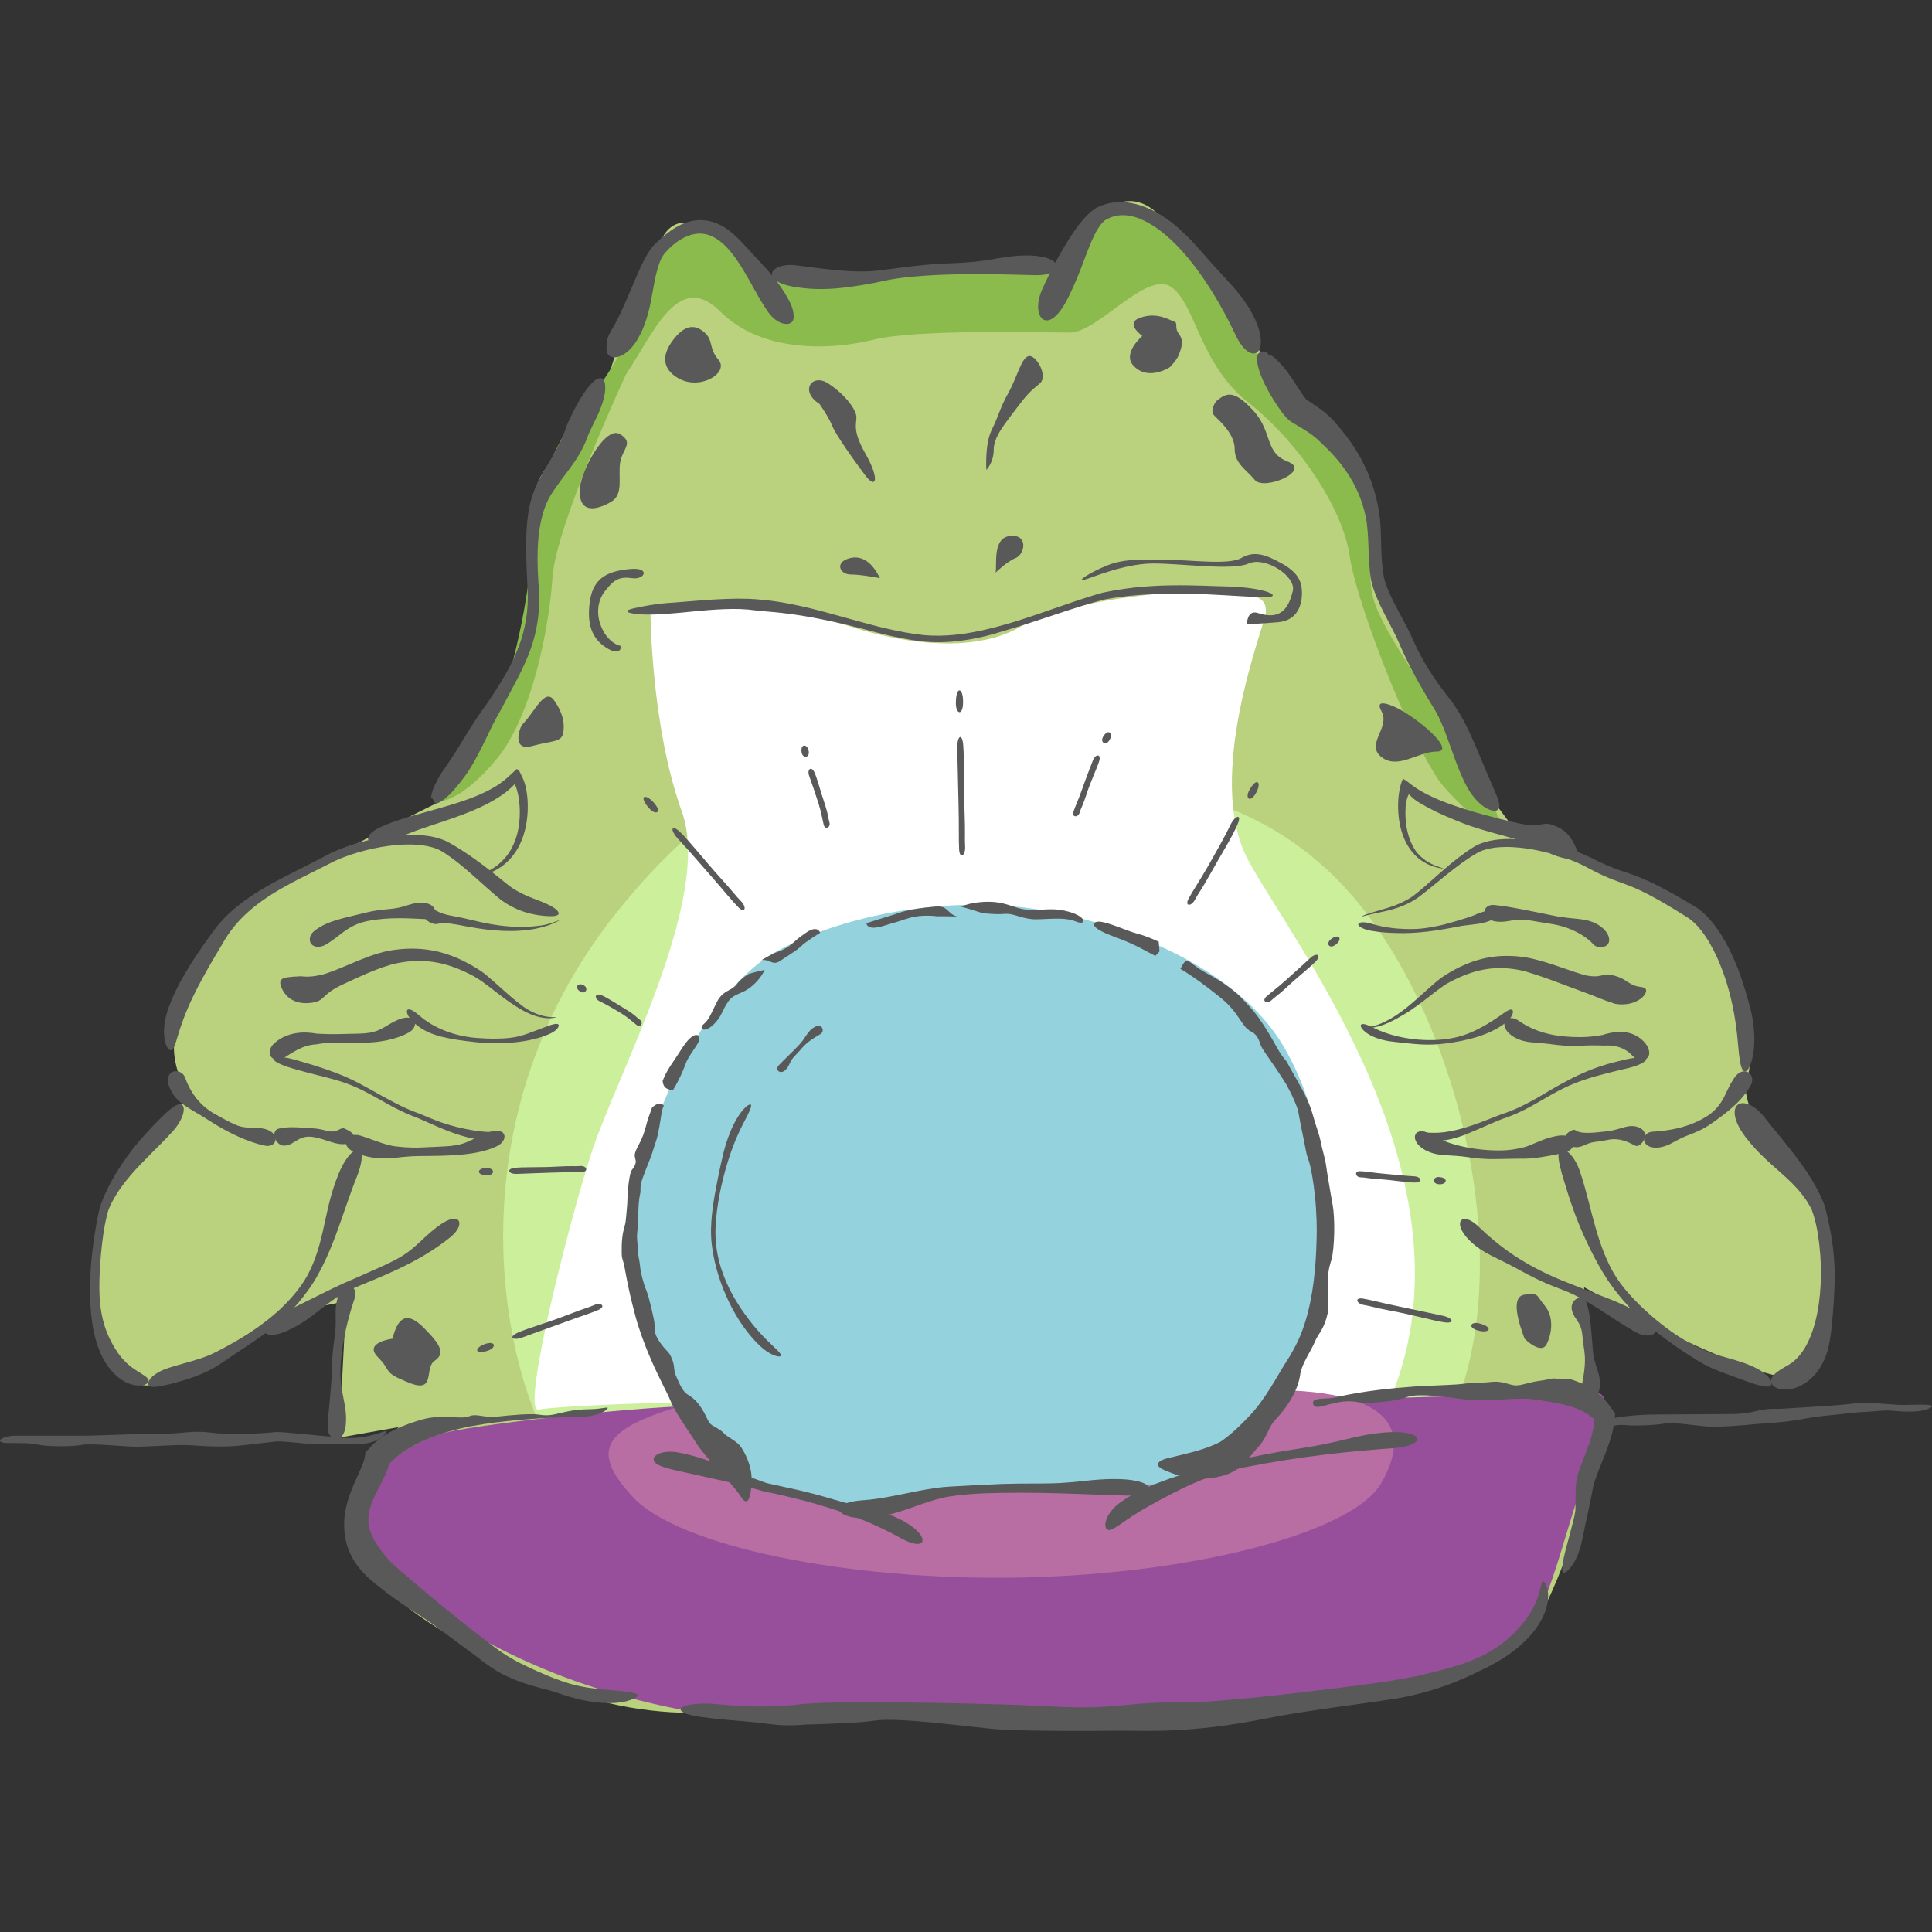 <?xml version="1.0" encoding="iso-8859-1"?>
<!-- Generator: Adobe Illustrator 18.1.1, SVG Export Plug-In . SVG Version: 6.00 Build 0)  -->
<svg version="1.1" id="_x31_" xmlns="http://www.w3.org/2000/svg" xmlns:xlink="http://www.w3.org/1999/xlink" x="0px" y="0px"
	 viewBox="0 0 512 512" style="enable-background:new 0 0 512 512;" xml:space="preserve">
<rect x="0" y="0" width="512" height="512" fill="#333333" stroke="none"/>
<g>
	<g>
		<path style="fill:#BAD17D;" d="M116.755,212.319c6.488-8.341,25.024-37.996,24.096-50.044c-0.927-12.048-2.78-33.364,5.561-39.851
			s13.901-18.535,16.682-28.729c2.78-10.194,11.121-26.876,11.121-26.876s2.779-17.608,20.388,0
			c17.609,17.608,16.681,7.414,16.681,7.414s61.165-3.707,70.433-3.707c8.341-17.608,18.536-21.315,25.949-12.974
			c7.414,8.341,21.313,30.582,25.948,35.216c4.635,4.634,15.756,19.462,20.389,22.242c4.633,2.78,11.12,22.241,10.194,33.363
			c-0.926,11.122,26.877,58.386,31.51,63.946c4.633,5.56,6.488,10.192,12.048,12.047c5.561,1.854,25.948,8.341,37.069,14.828
			c11.121,6.488,23.169,36.145,17.609,48.191c0.927,12.974,11.121,15.754,16.681,26.875c5.561,11.121,6.486,50.971-3.707,50.971
			c-10.194,0-38.923-14.828-38.923-14.828l-16.681-9.268c0,0,1.853,21.315,2.78,27.802c0.927,6.488-1.853,13.903-1.853,21.316
			c0,7.414-9.268,36.143-16.681,43.557c-7.414,7.414-96.381,23.169-152.913,20.389c-56.532-1.855-63.02,0.926-78.774-0.927
			c-15.754-1.853-26.874-6.486-45.41-15.754c-18.536-9.268-34.291-21.316-32.437-35.217c1.854-13.901,11.121-24.095,11.121-24.095
			l-15.754,2.78l1.853-36.143l-18.535,3.707c0,0-21.315,20.387-35.216,18.534c-13.901-1.853-14.827-43.558-8.341-53.752
			c6.486-10.194,18.536-19.462,19.462-22.242c0.926-2.78-5.562-9.267-1.855-20.388c3.708-11.121,9.267-25.022,19.462-31.51
			c10.195-6.488,35.217-19.462,35.217-19.462L116.755,212.319z"/>
		<path style="fill:#8BBA4D;" d="M165.872,99.255c7.414-11.121,13.901-27.802,25.022-16.681
			c11.121,11.121,29.655,10.194,40.776,7.414c11.121-2.78,44.485-1.854,51.899-1.854s20.388-16.681,26.875-12.047
			c6.487,4.634,7.415,20.388,20.389,30.583c12.974,10.194,25.022,27.803,26.875,40.777c1.853,12.974,17.608,52.824,25.022,61.165
			c7.413,8.341,21.315,20.388,11.121,0.926c-10.194-19.462-25.948-38.923-29.655-50.044c-3.707-11.121,4.632-28.729-4.634-37.07
			c-9.267-8.341-19.462-14.828-24.095-24.096c-4.633-9.267-8.341-13.901-11.121-19.462c-2.78-5.56-17.609-23.168-25.022-23.168
			c-7.414,0-17.607,14.828-17.607,14.828s-51.897,3.707-62.092,3.707c-10.195,0-17.608,0-17.608,0s-12.974-15.754-19.462-14.828
			c-6.488,0.926-12.974,16.682-12.974,21.315c0,4.633-8.341,19.461-14.828,26.875c-6.488,7.414-13.901,23.168-13.901,36.143
			s-5.562,37.07-9.268,44.484c-3.706,7.414-14.827,24.096-14.827,24.096s5.559-0.001,14.827-11.122
			c9.268-11.121,13.901-34.289,14.828-48.191C147.338,139.106,165.872,99.255,165.872,99.255z"/>
		<path style="fill:#CCEF9C;" d="M149.191,388.4c-14.733-19.154-32.436-88.968,14.828-147.353
			c47.264-58.385,72.285-26.877,90.821-30.583c18.536-3.706,66.726-11.121,100.089,23.169
			c33.363,34.29,52.826,115.843,21.316,155.693C344.735,429.178,176.993,424.543,149.191,388.4z"/>
		<path style="fill:#FFFFFF;" d="M172.36,161.348c11.121-2.78,32.437-1.855,52.825,4.633c20.388,6.488,36.142,5.561,45.41,0
			c9.268-5.561,33.364-9.267,49.118-9.267s15.754,2.781,15.754,5.561c0,2.78-16.68,43.557-4.633,65.798
			c12.047,22.242,61.165,84.334,37.996,141.792c-12.048,0.927-28.73,0.927-28.73,0.927s-152.913,0.926-160.327,0.926
			c-7.414,0-32.437,0.929-37.07,1.854c-4.633,0.926,7.413-47.264,13.901-67.653c6.488-20.389,32.437-67.652,24.096-90.821
			S172.36,161.348,172.36,161.348z"/>
		<path style="fill:#984F9B;" d="M189.969,372.646c-10.195-0.927-54.677,3.707-69.506,6.488
			c-14.828,2.78-29.656,16.681-25.022,27.802c4.633,11.121,31.51,31.51,66.726,41.704c35.216,10.194,49.116,5.561,59.311,5.561
			c10.195,0,70.433,0,101.016-0.927c30.583-0.927,74.141-10.194,81.554-19.462c7.414-9.268,12.048-34.289,16.681-43.557
			c4.633-9.268,7.414-21.316,1.853-21.316c-5.561,0-58.385,1.854-69.506,1.854c-11.121,0-72.285,2.78-82.48,1.853
			C260.401,371.719,189.969,372.646,189.969,372.646z"/>
		<path style="fill:#B86EA2;" d="M183.481,371.719c-23.169,6.488-27.801,12.047-15.754,25.022
			c12.047,12.975,56.532,22.243,102.869,21.316c46.337-0.927,88.039-12.047,95.454-25.022c7.415-12.975,6.486-27.804-44.484-24.096
			C270.596,372.646,183.481,371.719,183.481,371.719z"/>
		<path style="fill:#94D3DE;" d="M196.455,391.18c-17.609-15.754-30.584-42.629-28.73-67.652
			c1.854-25.022,19.463-61.167,37.997-71.36c18.535-10.194,46.338-14.828,69.506-11.121c23.168,3.707,52.823,15.754,64.872,36.143
			c12.048,20.389,13.902,48.191,7.415,70.433c-6.488,22.242-13.901,34.289-27.802,40.776c-13.901,6.488-20.389,5.561-20.389,5.561
			s-55.605-3.707-66.726,5.56C215.917,401.375,196.455,391.18,196.455,391.18z"/>
	</g>
	<g>
		<path style="fill:#595959;" d="M199.144,390.847c-0.297-2.828-1.561-5.563-2.741-7.324c-1.177-1.727-3.749-2.675-4.673-3.793
			c-0.904-1.078-3.019-1.713-3.669-2.613c-0.643-0.889-0.933-2.023-2.119-3.852c-1.182-1.836-2.274-2.868-3.75-3.733
			c-1.485-0.868-2.487-3.734-3.111-5.074c-0.634-1.349-0.171-2.382-1.034-4.413c-0.839-2.048-1.108-1.52-2.946-4.012
			c-1.807-2.525-1.606-3.412-1.629-4.954c-0.007-0.776-0.418-2.585-0.855-4.424c-0.448-1.839-0.919-3.711-1.29-4.58
			c-0.766-1.728-1.607-4.994-1.694-6.473c-0.111-1.468-0.597-2.926-0.589-4.409c0.019-1.469-0.391-2.6-0.152-4.805
			c0.121-1.093,0.181-2.01,0.205-3.124c0.027-1.101,0.038-2.351,0.161-4.071c0.285-3.439,0.558-2.603,0.48-4.18
			c-0.053-1.574,0.752-3.37,2.7-8.324c0.447-1.113,0.798-2.53,1.428-4.313c0.61-1.784,1.188-5.618,1.417-7.192
			c0.099-0.725,0.29-1.424,0.634-2.215c-0.22-0.2-0.455-0.353-0.703-0.424c-0.918-0.261-1.749,0.369-2.433,1.006
			c-0.642,1.703-1.23,3.414-1.625,4.982c-0.965,3.805-2.229,5.027-2.826,6.906c-0.572,1.888,1.18,1.962-0.896,4.631
			c-0.43,0.569-0.805,2.804-0.984,4.894c-0.187,2.091-0.217,4.026-0.217,4.026c-0.01,0.001-0.308,3.891-0.481,5.037
			c-0.095,0.584-0.278,1.074-0.485,1.911c-0.2,0.838-0.441,2.039-0.501,4.049c-0.045,2.009-0.003,2.708,0.06,3.156
			c0.069,0.446,0.179,0.644,0.447,1.622c0.265,0.979,0.683,3.714,1.307,6.586c0.605,2.878,1.406,5.893,1.849,7.59
			c0.415,1.705,2.017,6.627,4.074,11.301c2.008,4.696,4.443,9.13,5.015,10.595c0.558,1.474,1.675,3.435,2.969,5.459
			c1.291,2.031,2.763,4.12,3.927,5.975c1.158,1.862,3.341,4.43,5.681,7.001c2.329,2.592,4.848,5.151,6.394,7.57
			c1.173,1.795,1.945,0.97,2.297-0.631C199.144,394.61,199.268,392.258,199.144,390.847z"/>
		<path style="fill:#595959;" d="M175.601,286.444c0.061,0.682,0.246,1.314,0.688,1.73c0.527,0.494,1.276,0.67,2.061,0.703
			c1.522-2.436,2.813-5.433,3.407-7.101c0.629-1.867,2.924-4.476,3.488-5.949c0.274-0.746,0.057-1.512-0.654-1.555
			c-0.706-0.04-1.917,0.663-3.47,2.95c-0.729,1.117-1.104,1.691-1.279,1.955c-0.06,0.095-0.136,0.212-0.23,0.358
			C178.192,281.802,176.845,283.291,175.601,286.444z"/>
		<path style="fill:#595959;" d="M189.849,270.705c1.512-1.747,1.62-3.141,3.201-5.374c1.622-2.213,3.64-1.78,6.207-3.993
			c2.592-2.19,3.372-4.316,3.371-4.329c-1.367,0.312-2.749,0.651-4.122,1.042c-0.001-0.01-2.105,1.171-3.273,2.816
			c-1.14,1.632-3.513,1.479-5.091,4.379c-1.545,2.893-2.114,4.926-3.676,6.169c-0.782,0.627-0.654,1.344,0.022,1.437
			C187.168,272.949,188.369,272.438,189.849,270.705z"/>
		<path style="fill:#595959;" d="M201.717,254.48c2.111-0.462,3.022,1.514,4.92,0.235c1.901-1.282,4.518-2.832,5.65-3.94
			c0.559-0.566,1.814-1.476,2.943-2.229c1.129-0.749,2.135-1.333,2.133-1.336c0.005,0.013-0.574-2.14-3.558-0.166
			c-2.931,2.024-2.233,1.662-4.058,3.195c-1.796,1.539-4.544,2.326-4.548,2.335C204.025,253.18,202.867,253.818,201.717,254.48z"/>
		<path style="fill:#595959;" d="M306.177,253.323c0.295-0.331,0.596-0.655,0.91-0.969c0.08-0.08,0.138-0.144,0.19-0.2
			c-0.061-0.789-0.147-1.693-0.204-2.583c-0.147-0.069-0.296-0.148-0.443-0.214c-2.108-0.964-4.112-1.643-5.479-2.002
			c-1.367-0.359-3.166-1.1-4.933-1.746c-1.762-0.653-3.486-1.223-4.616-1.349c-1.132-0.129-1.982,0.297-1.63,1.015
			c0.349,0.735,1.89,1.71,5.438,3.012c2.559,0.973,3.249,1.274,3.275,1.291c0.077,0.032,0.155,0.064,0.244,0.101
			C301.567,250.809,303.489,251.951,306.177,253.323z"/>
		<path style="fill:#595959;" d="M353.18,319.375c-0.272-1.418-0.595-3.396-0.92-5.294c-0.32-1.899-0.635-3.72-0.777-4.845
			c-0.282-2.257-1.057-4.438-1.48-6.664c-0.44-2.23-1.192-3.813-2.083-7.098c-0.455-1.642-0.986-2.974-1.681-4.466
			c-0.694-1.493-1.584-3.146-2.843-5.349c-1.268-2.204-1.745-3.061-2.032-3.626c-0.297-0.557-0.425-0.81-1.161-1.687
			c-0.741-0.875-1.363-1.963-2.322-3.677c-0.968-1.706-2.254-4.058-4.561-7.28c-1.045-1.45-2.528-3.059-4.488-5.098
			c-0.978-1.026-2.649-2.368-4.35-3.536c-1.702-1.172-3.429-2.167-4.442-2.688c-1.556-0.787-2.932-1.764-5.073-3.401
			c-0.077-0.018-0.155-0.041-0.233-0.053c-0.84-0.123-1.495,1.356-1.792,1.929c-0.041,0.079-0.084,0.142-0.126,0.214
			c1.142,0.682,2.31,1.431,3.468,2.227c2.501,1.708,4.936,3.618,7.047,5.308c2.115,1.693,3.334,3.156,4.249,4.406
			c0.914,1.256,1.525,2.31,2.365,3.348c0.836,1.04,1.495,1.21,2.16,1.643c0.65,0.435,1.326,1.14,1.992,3.28
			c0.284,0.897,2.137,3.354,3.747,5.749c1.628,2.378,3.035,4.668,3.038,4.667c-0.007-0.005,0.673,1.202,1.349,2.581
			c0.677,1.386,1.347,3.019,1.59,3.794c0.251,0.773,0.341,1.455,0.553,2.588c0.203,1.136,0.521,2.729,1.079,5.383
			c0.547,2.66,0.675,3.605,0.834,4.198c0.151,0.597,0.303,0.847,0.71,2.171c0.409,1.322,1.116,5.107,1.511,9.214
			c0.421,4.103,0.506,8.51,0.409,10.978c-0.076,2.458-0.22,9.78-1.691,16.797c-0.709,3.504-1.751,6.904-2.923,9.54
			c-0.288,0.662-0.586,1.272-0.876,1.833l-0.855,1.601c-0.53,0.965-0.969,1.71-1.277,2.17c-1.239,1.839-2.767,4.611-4.538,7.441
			c-1.762,2.831-3.806,5.705-5.867,7.787c-1.024,1.045-2.292,2.376-3.793,3.728c-0.752,0.673-1.561,1.351-2.421,2.002l-0.653,0.482
			c-0.223,0.155-0.475,0.331-0.574,0.39l-0.557,0.279l-0.74,0.352c-3.991,1.828-8.756,2.743-12.905,3.792
			c-1.531,0.374-2.268,0.97-2.369,1.478c-0.109,0.514,0.39,0.966,1.161,1.374c0.772,0.405,1.811,0.795,2.833,1.163
			c1.027,0.365,2.043,0.707,2.872,0.898c1.662,0.377,3.526,0.54,5.504,0.449c1.967-0.087,4.063-0.472,5.852-1.104
			c0.445-0.155,0.893-0.348,1.333-0.572c0.221-0.111,0.44-0.231,0.657-0.358l0.775-0.472c0.354-0.198,0.673-0.502,0.92-0.711
			c0.186-0.166,0.369-0.331,0.546-0.503c0.35-0.347,0.698-0.69,1.014-1.046c1.292-1.408,2.304-2.813,3.166-3.684
			c0.867-0.87,1.569-2.104,2.158-3.283c0.593-1.18,1.073-2.309,1.614-3.008c1.063-1.4,2.475-2.564,4.362-5.51
			c1.86-2.951,2.615-5.174,2.965-7.58c0.176-1.203,0.884-2.74,1.667-4.23c0.774-1.438,1.7-3.055,2.142-4.136
			c0.892-2.173,2.145-2.987,3.128-6.41c0.466-1.708,0.524-2.452,0.509-3.357c-0.023-0.903-0.102-1.972-0.14-4.312
			c-0.043-2.337,0.016-3.756,0.201-4.882c0.183-1.125,0.475-1.951,0.787-3.069c0.312-1.117,0.622-3.967,0.673-6.897
			C353.645,323.793,353.457,320.792,353.18,319.375z"/>
		<path style="fill:#595959;" d="M281.998,241.312c-3.341-0.675-5.112-0.118-9.01-0.201c-1.949-0.025-3.284-0.479-4.776-0.982
			c-1.489-0.497-3.137-1.045-5.662-1.134c-5.065-0.155-7.838,1.299-7.83,1.283c1.863,0.516,3.699,1.068,5.509,1.669
			c0.005-0.005,3.254,0.479,6.007,0.244c2.783-0.23,4.749,1.648,9.15,1.422c4.423-0.19,7.333-0.415,9.89,0.65
			c1.269,0.54,2.073,0.209,1.768-0.486C286.737,243.09,285.29,242.012,281.998,241.312z"/>
		<path style="fill:#595959;" d="M253.686,242.896c-2.746-0.72-2.319-2.913-5.658-2.647c-3.337,0.269-7.773,0.897-9.898,1.716
			c-1.064,0.4-3.213,1.018-5.074,1.596l-3.446,1.086c0.004,0.022-0.038,2.167,4.647,0.686c2.361-0.713,3.291-0.972,4.013-1.21
			c0.723-0.235,1.245-0.434,2.843-0.893c3.212-0.935,7.123-0.418,7.112-0.411C250.049,242.801,251.871,242.83,253.686,242.896z"/>
		<path style="fill:#595959;" d="M200.264,161.763c-2.695-0.392-5.43-0.447-8.202-0.337c-2.76,0.096-5.493,0.333-8.145,0.591
			c-5.297,0.525-10.332,1.074-14.562,0.755c-2.111-0.154-3.018-0.473-3.114-0.749c-0.098-0.287,0.607-0.557,1.709-0.825
			c2.211-0.514,5.996-1.177,8.558-1.37c5.125-0.307,14.409-1.397,21.858-1.139c1.849,0.062,6.433,0.366,12.173,1.569
			c5.751,1.15,12.584,3.216,19.349,5.043c3.386,0.906,6.769,1.717,10.002,2.296c1.61,0.284,3.213,0.53,4.699,0.682
			c1.496,0.15,2.94,0.2,4.305,0.187c5.47-0.084,9.587-1.063,11.071-1.357c1.489-0.313,5.521-1.238,10.825-2.955
			c5.316-1.675,11.877-4.167,18.798-6.326c0.87-0.26,1.719-0.537,2.67-0.774c0.949-0.206,1.807-0.373,2.718-0.536
			c1.796-0.322,3.593-0.58,5.366-0.782c3.545-0.404,6.99-0.571,10.15-0.616c6.329-0.079,11.526,0.245,14.382,0.285
			c11.405,0.288,15.363,2.926,10.184,2.875c-2.597-0.016-9.059-0.491-15.237-0.784c-3.09-0.142-6.112-0.209-8.55-0.191
			c-2.44,0.013-4.297,0.101-5.065,0.141c-0.767,0.045-3.398,0.092-7.001,0.468c-1.8,0.188-3.843,0.465-6.01,0.863
			c-0.531,0.086-1.055,0.216-1.595,0.37l-1.663,0.465c-1.117,0.32-2.253,0.662-3.395,1.016c-4.563,1.422-9.216,3.029-13.193,4.307
			c-3.973,1.293-7.272,2.239-9.009,2.769c-3.449,1.054-10.366,2.782-17.561,2.448c-1.789-0.071-3.58-0.298-5.304-0.579
			c-1.729-0.278-3.403-0.612-4.978-0.958c-3.149-0.697-5.9-1.447-7.901-1.986c-3.999-1.065-10.078-2.474-15.669-3.397
			c-2.795-0.464-5.464-0.792-7.681-1.003C203.031,162.011,201.266,161.906,200.264,161.763z"/>
		<path style="fill:#595959;" d="M162.098,87.406c-0.817,1.31-1.169,2.321-1.272,3.185c-0.05,0.436-0.061,0.866-0.087,1.321
			c-0.021,0.449-0.026,0.896,0.077,1.322c0.103,0.425,0.318,0.821,0.747,1.114c0.419,0.282,1.067,0.452,1.917,0.287
			c0.847-0.159,1.816-0.624,2.742-1.387c0.926-0.76,1.805-1.8,2.582-3.08c1.563-2.609,2.362-4.969,2.977-7.221
			c0.601-2.252,0.961-4.404,1.356-6.608c0.404-2.192,0.804-4.486,1.673-6.779c0.221-0.567,0.478-1.124,0.783-1.642
			c0.155-0.253,0.319-0.499,0.497-0.719c0.224-0.26,0.459-0.525,0.703-0.785c0.977-1.039,2.12-2.053,3.486-2.888
			c1.362-0.829,2.83-1.413,4.295-1.573c1.465-0.172,2.902,0.1,4.199,0.711c2.61,1.239,4.616,3.584,6.291,5.937
			c1.678,2.386,3.063,4.891,4.401,7.285c1.343,2.399,2.609,4.708,4.111,6.827c0.736,1.036,1.587,1.847,2.471,2.385
			c0.877,0.541,1.784,0.791,2.506,0.757c0.734-0.029,1.233-0.342,1.491-0.757c0.263-0.417,0.308-0.934,0.277-1.481
			c-0.065-1.109-0.301-2.254-1.363-4.246c-1.07-1.966-2.878-4.854-6.169-8.451l-4.431-4.833c-1.276-1.379-2.412-2.627-3.827-3.896
			c-0.71-0.631-1.495-1.269-2.445-1.876c-0.953-0.601-2.08-1.188-3.474-1.576c-1.385-0.389-3.056-0.55-4.821-0.249
			c-1.765,0.292-3.568,1.03-5.277,2.133c-1.364,0.884-2.567,1.861-3.68,2.864l-0.818,0.758l-0.396,0.383
			c-0.139,0.14-0.326,0.326-0.463,0.487c-0.596,0.67-1.045,1.337-1.451,1.992c-1.573,2.619-2.578,5.11-3.625,7.511
			c-1.02,2.397-1.978,4.698-2.955,6.868C164.151,83.646,163.153,85.701,162.098,87.406z"/>
		<path style="fill:#595959;" d="M276.194,76.68c-1.739,3.883-1.203,7.185,0.349,8.023c1.568,0.837,4.022-0.684,6.653-6.079
			c1.351-2.743,2.384-5.21,3.299-7.581c0.92-2.367,1.719-4.649,2.688-6.921c0.487-1.131,1.021-2.262,1.662-3.328
			c0.319-0.529,0.668-1.041,1.047-1.491c0.189-0.224,0.387-0.433,0.582-0.608c0.094-0.086,0.193-0.169,0.299-0.244
			c0.113-0.075,0.263-0.175,0.4-0.252c1.123-0.667,2.482-1.107,4.024-1.167c1.538-0.058,3.238,0.268,4.962,0.977
			c3.459,1.438,6.463,3.848,9.079,6.412c2.62,2.588,4.879,5.401,6.88,8.208c3.993,5.632,6.989,11.243,9.277,16.064
			c1.11,2.357,2.319,3.846,3.443,4.546c1.116,0.692,2.197,0.616,2.828-0.475c0.623-1.085,0.732-3.215-0.276-6.173
			c-1.006-2.947-3.11-6.735-6.913-10.919l-5.042-5.527l-3.977-4.497c-1.362-1.511-2.847-3.144-4.94-5.009
			c-1.049-0.929-2.255-1.915-3.72-2.917c-1.467-0.993-3.191-2.021-5.353-2.858c-1.725-0.66-3.551-1.14-5.446-1.277
			c-1.89-0.144-3.846,0.09-5.632,0.719c-0.448,0.159-0.878,0.33-1.311,0.533c-0.487,0.224-0.983,0.535-1.381,0.827
			c-0.813,0.599-1.461,1.231-2.054,1.866c-1.177,1.272-2.131,2.567-3.026,3.857c-1.773,2.583-3.266,5.159-4.65,7.707
			C278.567,71.642,277.322,74.167,276.194,76.68z"/>
		<path style="fill:#595959;" d="M179.707,100.218c-4.544-2.65-3.889-6.322-1.944-9.239c1.944-2.918,4.861-5.835,8.266-3.404
			c3.403,2.431,1.458,4.376,4.375,7.78C193.322,98.758,185.542,103.621,179.707,100.218z"/>
		<path style="fill:#595959;" d="M300.299,96.814c-2.889-3.251,2.431-7.78,2.431-7.78s-4.863-3.404-0.486-4.863
			c4.375-1.459,7.294,0.486,8.752,0.973c1.458,0.486,0,1.458,1.458,3.403c1.459,1.945,0.486,3.891,0,5.349
			c-0.485,1.459-2.43,3.404-2.43,3.404S304.189,101.19,300.299,96.814z"/>
		<path style="fill:#595959;" d="M217.149,107.025c-5.349-3.403-1.945-8.267,2.431-5.349c4.375,2.917,6.807,6.321,7.294,8.265
			c0.486,1.946-1.461,3.405,2.43,10.212c3.891,6.808,2.919,9.725,0,5.836c-2.917-3.89-7.78-10.698-8.752-13.129
			C219.581,110.428,217.149,107.025,217.149,107.025z"/>
		<path style="fill:#595959;" d="M261.398,124.53c0,0-0.487-6.807,1.458-10.697c1.945-3.891,1.945-5.349,4.377-9.725
			c2.431-4.376,3.405-9.239,5.35-9.725c1.944-0.487,5.349,5.349,2.916,7.294c-2.431,1.945-3.404,2.917-6.321,6.807
			c-2.917,3.89-5.835,7.293-5.835,10.697C263.344,122.585,261.398,124.53,261.398,124.53z"/>
		<path style="fill:#595959;" d="M233.195,153.219c-0.972-1.945-3.403-6.321-7.78-5.349c-4.377,0.973-2.917,4.376,0,4.376
			C228.333,152.247,233.195,153.219,233.195,153.219z"/>
		<path style="fill:#595959;" d="M263.83,151.761c0.486-1.945-0.973-9.24,3.891-9.725c4.863-0.486,3.889,4.863,1.458,5.835
			C266.747,148.843,263.83,151.761,263.83,151.761z"/>
		<path style="fill:#595959;" d="M333.364,162.458c6.523,2.175,8.266-1.945,9.239-5.835c0.972-3.891-7.294-9.239-11.671-7.294
			c-4.377,1.945-17.505,0-25.285,0c-7.78,0-16.532,3.89-18.478,4.376c-1.945,0.486,1.458-1.946,6.321-3.89
			c4.863-1.945,10.211-1.459,16.047-1.459c5.835,0,16.046,1.459,19.449-0.486c3.405-1.945,6.322-0.973,10.699,1.459
			c4.375,2.43,5.349,4.862,5.349,7.78c0,2.917-0.973,7.294-6.322,7.78c-5.349,0.486-8.266,0.486-8.266,0.486
			S330.447,161.485,333.364,162.458z"/>
		<path style="fill:#595959;" d="M210.861,70.304c-1.715-0.206-3.215-0.037-4.341,0.386c-1.124,0.417-1.876,1.113-1.941,1.822
			c-0.046,0.705,0.357,1.379,1.336,2.012c0.991,0.627,2.646,1.216,5.16,1.593c5.125,0.765,9.212,0.542,13.609-0.014
			c2.201-0.286,4.484-0.645,7.035-1.144c0.631-0.124,1.305-0.265,1.956-0.412c0.65-0.145,1.318-0.283,2.013-0.411
			c1.39-0.256,2.883-0.476,4.502-0.648c12.965-1.341,25.171-0.745,34.262-0.563c4.436,0.106,6.52-1.693,5.245-3.246
			c-1.271-1.537-5.997-2.843-15.001-1.249c-4.809,0.864-7.553,1.1-10.833,1.255c-3.274,0.174-7.084,0.219-13.962,1.1l-4.063,0.522
			c-1.317,0.158-2.704,0.369-3.887,0.48c-2.467,0.223-4.924,0.181-7.316,0.041C219.837,71.537,215.3,70.839,210.861,70.304z"/>
		<path style="fill:#595959;" d="M158.115,110.576c1.234-2.515,1.963-4.815,2.198-6.631c0.238-1.796-0.02-3.188-0.708-3.608
			c-0.692-0.332-1.553-0.032-2.833,1.28c-1.265,1.326-2.908,3.656-4.814,7.382c-0.391,0.768-0.762,1.524-1.116,2.294
			c-0.178,0.384-0.35,0.773-0.52,1.181l-0.258,0.649c-0.088,0.242-0.174,0.467-0.285,0.887l0.071-0.244
			c-0.969,2.885-2.316,5.341-3.889,7.976c-0.779,1.315-1.596,2.669-2.374,4.105l-0.574,1.09c-0.198,0.378-0.327,0.679-0.528,1.045
			c-0.415,0.794-0.778,1.615-1.087,2.452c-1.23,3.358-1.709,6.927-1.892,10.807c-0.176,3.886-0.019,8.113,0.217,12.933
			c0.06,1.348,0.155,2.669,0.149,3.946c0.003,1.294-0.057,2.581-0.182,3.851c-0.251,2.54-0.771,5.015-1.522,7.379
			c-1.503,4.739-3.895,9.003-6.404,12.975c-0.63,0.995-1.265,1.973-1.906,2.936c-0.597,0.948-1.273,1.801-1.96,2.775
			c-1.344,1.901-2.564,3.8-3.713,5.644l-3.283,5.316c-1.062,1.715-2.065,3.209-3.155,4.738c-0.927,1.31-1.689,2.589-2.219,3.754
			l0.342-0.437c-0.168,0.18-0.207,0.248-0.265,0.328l-0.121,0.192c-0.066,0.113-0.118,0.21-0.166,0.304
			c-0.094,0.186-0.171,0.356-0.244,0.521c-0.143,0.327-0.258,0.627-0.357,0.907c-0.197,0.557-0.331,1.039-0.387,1.395
			c-0.024,0.175-0.052,0.348-0.086,0.497c-0.028,0.162-0.115,0.234-0.076,0.206c0.067-0.017,0.224,0.008,0.357,0.143
			c0.134,0.124,0.358,0.47,0.513,0.841c0.09,0.172,0.158,0.442,0.414,0.492c0.24,0.039,0.494-0.031,0.762-0.136
			c0.559-0.245,1.091-0.602,1.651-1.051c0.28-0.225,0.562-0.477,0.85-0.743l0.426-0.396c0.068-0.062,0.137-0.123,0.194-0.166
			l0.067-0.037l0.003,0.001l-0.295-0.235c-0.172-0.133-0.342-0.271-0.509-0.412c-0.312-0.259-0.57-0.485-0.768-0.688l1.428,1.465
			l0.443-0.488c0.646-0.717,1.367-1.554,2.187-2.575c0.817-1.022,1.743-2.248,2.679-3.751c1.822-2.905,3.565-6.532,5.566-10.704
			c0.418-0.869,0.833-1.673,1.238-2.434l0.612-1.106c0.217-0.381,0.439-0.726,0.64-1.109l2.154-4.035
			c1.329-2.489,2.53-4.699,3.718-7.189c1.17-2.493,2.371-5.275,3.289-8.977c0.453-1.849,0.817-3.929,0.99-6.283
			c0.09-1.177,0.129-2.421,0.103-3.733c-0.011-0.65-0.033-1.357-0.081-2.032l-0.136-2.032c-0.247-3.838-0.314-7.553-0.004-11.104
			c0.311-3.539,0.998-6.936,2.301-9.839c0.326-0.724,0.69-1.413,1.093-2.058c0.372-0.574,0.949-1.423,1.38-2.057
			c0.936-1.347,1.958-2.661,2.987-4.033c1.029-1.368,2.058-2.805,2.976-4.348c0.916-1.541,1.712-3.184,2.331-4.869l0.077-0.211
			l-0.586-0.147l0.576,0.143l0.011-0.028l0.038-0.095l0.109-0.261l0.27-0.61l0.61-1.299L158.115,110.576z"/>
		<path style="fill:#595959;" d="M342.777,100.9c-1.683-2.629-3.421-4.672-4.918-5.961c-0.369-0.317-0.736-0.604-1.039-0.786
			l-0.1-0.046l-0.02-0.002c-0.022,0.01,0.084-0.045-0.273,0.131c-0.225,0.114-0.459,0.223-0.68,0.323
			c-0.176,0.088-0.391,0.174-0.542,0.238c-0.072,0.03-0.144,0.057-0.218,0.081l-0.16,0.047l-0.069,0.007l-0.053,0.092
			c-0.132,0.16-0.399,0.413-0.728,0.702c-0.178,0.159-0.35,0.305-0.538,0.46c-0.155,0.132-0.103,0.09-0.107,0.094l0.008-0.004
			l0.043-0.001c0.14,0.027,0.308,0.094,0.464,0.141c0.631,0.21,1.186,0.265,1.605,0.103c0.418-0.159,0.707-0.525,0.817-1.115
			c0.053-0.297,0.068-0.643,0.003-1.072c-0.019-0.11-0.038-0.221-0.092-0.367l-0.065-0.134l-0.069-0.103l-0.09-0.098l-0.024-0.025
			l-0.076-0.065l-0.172-0.125c0.042,0.018-0.254-0.153-0.434-0.193c-0.208-0.061-0.432-0.082-0.631-0.066
			c-0.394-0.058-1.368,0.506-1.516,1.125c-0.148,0.461-0.086,0.331-0.119,0.532c-0.01,0.123-0.007,0.249,0.009,0.369l0.023,0.136
			l0.034,0.151l0.065,0.229c0.027,0.092,0.035,0.134,0.047,0.185l0.156,0.859c0.449,2.174,1.681,5.208,4.227,9.287
			c0.654,1.04,1.314,2.035,2.04,3.028c0.394,0.521,0.667,0.92,1.386,1.706c0.322,0.338,0.66,0.66,1.055,0.901
			c0.19,0.129,0.387,0.255,0.58,0.371l0.35,0.215l2.621,1.579c0.804,0.492,1.503,0.95,2.163,1.446
			c0.66,0.495,1.291,1.037,1.925,1.639l2.028,1.97c1.288,1.284,2.516,2.636,3.665,4.109c2.292,2.942,4.337,6.368,5.707,10.625
			c0.341,1.063,0.633,2.177,0.867,3.343c0.115,0.587,0.231,1.167,0.301,1.766c0.076,0.614,0.14,1.244,0.193,1.888
			c0.221,2.575,0.227,5.382,0.409,8.458c0.096,1.548,0.247,3.061,0.513,4.627c0.166,0.835,0.399,1.565,0.637,2.305
			c0.243,0.737,0.514,1.458,0.804,2.165c1.161,2.83,2.596,5.438,3.918,7.989c0.662,1.275,1.301,2.536,1.868,3.796l0.85,1.942
			c0.295,0.655,0.588,1.306,0.895,1.948c1.211,2.577,2.522,5.047,3.862,7.424c1.337,2.369,2.725,4.673,4.054,6.848l0.474,0.781
			l0.382,0.75c0.267,0.534,0.518,1.077,0.759,1.623c0.483,1.093,0.923,2.204,1.344,3.316c1.668,4.458,3.065,8.92,5.056,12.96
			c0.966,1.975,2.118,3.591,3.274,4.769c1.158,1.182,2.305,1.922,3.24,2.275c0.94,0.357,1.662,0.339,2.087,0.069
			c0.432-0.27,0.581-0.796,0.482-1.521c-0.208-1.484-1.307-3.66-2.921-7.43l-2.98-7.091c-1.231-2.855-2.647-6.288-4.971-10.112
			c-0.315-0.509-0.63-1.003-0.95-1.482l-0.518-0.767c-0.176-0.242-0.337-0.434-0.502-0.649l-1.77-2.285
			c-1.093-1.441-2.047-2.774-2.906-4.058c-1.715-2.569-3.069-4.936-4.366-7.582c-0.322-0.663-0.643-1.341-0.957-2.042
			c-0.315-0.699-0.686-1.527-1.073-2.307c-0.776-1.589-1.67-3.229-2.627-5.016c-0.952-1.787-1.99-3.718-2.894-5.901
			c-0.227-0.546-0.441-1.108-0.639-1.686c-0.193-0.581-0.392-1.197-0.497-1.692c-0.228-1.213-0.415-2.672-0.531-4.174
			c-0.194-2.429-0.194-4.918-0.282-7.444c-0.047-1.276-0.099-2.501-0.236-3.836c-0.145-1.305-0.341-2.548-0.592-3.799
			c-1.003-4.979-2.865-9.639-5.331-13.781c-1.233-2.074-2.611-4.024-4.103-5.844l-1.059-1.286c-0.383-0.463-0.783-0.922-1.206-1.372
			c-0.842-0.901-1.788-1.761-2.752-2.511c-0.965-0.753-1.918-1.398-2.818-2.003l-1.329-0.89l-0.163-0.109l-0.064-0.048l-0.121-0.091
			c-0.077-0.065-0.137-0.149-0.197-0.229l-0.706-0.97l-0.838-1.22L342.777,100.9z"/>
		<path style="fill:#595959;" d="M164.634,171.211c-4.863-0.973-8.753-9.725-3.891-15.074c1.944-2.431,3.405-3.403,6.808-2.917
			c3.403,0.486,4.861-2.917-0.487-2.431c-5.349,0.486-9.725,1.945-10.697,8.267c-0.972,6.321,0.486,10.211,4.377,12.642
			C164.634,174.128,164.634,171.211,164.634,171.211z"/>
		<path style="fill:#595959;" d="M217.421,274.042c0.608-0.351,0.745-1.047,0.494-1.576c-0.247-0.521-0.945-0.862-1.986-0.318
			c-1.047,0.563-1.619,1.304-2.179,2.117c-0.557,0.821-1.102,1.719-2.087,2.748c-1.963,2.063-3.944,3.871-5.304,5.328
			c-1.324,1.43,1.235,3.297,2.851-0.373c0.892-1.947,1.379-1.935,3.272-4.173C214.022,276.016,215.837,274.958,217.421,274.042z"/>
		<path style="fill:#595959;" d="M201.35,356.641c1.276,1.216,2.558,2.025,3.564,2.446c1.006,0.43,1.723,0.485,1.959,0.29
			c0.242-0.205,0.014-0.651-0.722-1.403c-0.73-0.762-1.966-1.839-3.641-3.547c-1.697-1.747-3.071-3.422-4.317-5.077
			c-1.244-1.656-2.359-3.299-3.413-5.087c-1.052-1.787-2.04-3.724-2.925-6.002c-0.873-2.279-1.656-4.908-2.042-8.064
			c-0.4-3.155-0.19-6.292,0.191-9.315c0.388-3.024,0.972-5.935,1.659-8.69c1.382-5.507,3.193-10.409,5.229-14.3
			c0.992-1.9,1.708-3.28,2.011-4.153c0.308-0.864,0.175-1.25-0.472-0.939c-0.635,0.314-1.787,1.372-3.078,3.498
			c-1.287,2.121-2.68,5.304-3.739,9.668c-1.098,4.673-1.587,7.346-2.177,10.533c-0.278,1.595-0.559,3.321-0.781,5.513
			c-0.202,2.178-0.418,4.883,0.031,8.32c0.734,5.471,2.414,10.4,4.544,14.814C195.385,349.549,198.049,353.476,201.35,356.641z"/>
		<path style="fill:#595959;" d="M44.762,266.813c-1.155,3.08-1.472,5.99-1.214,8.073c0.251,2.099,0.994,3.297,1.584,3.43
			c0.62,0.14,1.045-0.69,1.583-2.464c0.548-1.781,1.307-4.552,2.991-8.544c1.73-4.057,3.656-7.556,5.535-10.887
			c0.946-1.664,1.898-3.283,2.867-4.897l0.745-1.232l0.707-1.217c0.46-0.766,0.958-1.52,1.499-2.26
			c2.163-2.961,5.008-5.704,8.656-8.27c3.644-2.585,8.09-4.939,13.38-7.54l3.945-1.985c1.287-0.692,2.555-1.267,3.888-1.785
			c2.649-1.026,5.369-1.803,8.081-2.382c2.712-0.574,5.429-0.941,8.084-1.039c2.648-0.088,5.27,0.089,7.604,0.78
			c0.581,0.175,1.139,0.384,1.664,0.63c0.542,0.253,0.968,0.515,1.519,0.879c1.042,0.681,2.04,1.407,3.01,2.157
			c1.936,1.501,3.748,3.095,5.512,4.669c1.762,1.574,3.474,3.135,5.203,4.6l0.65,0.545c0.238,0.191,0.375,0.325,0.74,0.592
			c0.529,0.363,0.985,0.654,1.493,0.958c0.997,0.591,2.023,1.104,3.054,1.527c2.023,0.832,3.83,1.186,5.271,1.4
			c1.449,0.208,2.582,0.274,3.436,0.25c1.691-0.043,2.3-0.557,1.377-1.539c-0.462-0.483-1.331-1.061-2.612-1.655
			c-1.275-0.605-2.961-1.182-4.823-1.955c-0.933-0.39-1.911-0.842-2.938-1.415c-0.513-0.286-1.04-0.603-1.58-0.955
			c-0.322-0.185-0.977-0.747-1.549-1.191c-2.372-1.878-5.107-4.166-8.495-6.568c-1.818-1.28-3.49-2.387-5.083-3.331
			c-0.812-0.473-1.516-0.897-2.414-1.327c-0.861-0.394-1.702-0.675-2.521-0.884c-1.637-0.421-3.174-0.59-4.679-0.677
			c-1.507-0.081-2.984-0.06-4.508,0.035c-3.046,0.202-6.295,0.663-10.264,1.696c-1.981,0.526-4.142,1.195-6.516,2.17
			c-0.595,0.246-1.2,0.512-1.819,0.808c-0.611,0.285-1.282,0.646-1.856,0.953l-3.879,2.008c-4.404,2.243-8.786,4.339-12.879,6.807
			c-4.088,2.456-7.908,5.325-10.977,8.86c-0.766,0.88-1.485,1.797-2.149,2.747c-0.326,0.483-0.593,0.851-0.929,1.31l-0.956,1.335
			c-1.263,1.782-2.477,3.576-3.622,5.397C48.293,259.074,46.252,262.813,44.762,266.813z"/>
		<path style="fill:#595959;" d="M114.939,240.943c-0.815-0.358-1.677-0.607-2.22-0.629c-0.284-0.01-0.501,0.036-0.698,0.161
			c-0.189,0.125-0.349,0.341-0.288,0.76c0.152,0.834,0.451,1.507,0.838,2.053c0.398,0.55,0.935,0.991,1.785,1.345
			c1.697,0.665,1.469-0.13,3.682-0.02c0.277,0.01,0.842,0.089,1.63,0.205l1.341,0.201c0.477,0.058,1.009,0.191,1.591,0.296
			c2.327,0.454,5.304,0.971,8.415,1.233c3.109,0.27,6.352,0.247,9.11-0.132c2.763-0.36,5.016-1.057,6.277-1.608
			c1.265-0.548,1.793-0.871,1.903-0.95c0.106-0.085-0.224,0.036-0.756,0.249c-1.064,0.425-3.021,1.029-3.861,1.112
			c-0.415,0.048-1.554,0.231-3.083,0.333c-1.527,0.113-3.445,0.12-5.389-0.014c-3.895-0.253-7.857-1.142-9.181-1.482
			c-0.663-0.171-1.434-0.338-2.24-0.521c-0.804-0.166-1.643-0.392-2.537-0.543c-1.647-0.291-3.133-0.601-3.919-0.882
			C115.759,241.555,114.936,240.941,114.939,240.943z"/>
		<path style="fill:#595959;" d="M83.226,246.775c-0.755,0.623-1.127,1.48-1.124,2.197c0,0.729,0.353,1.292,0.844,1.594
			c0.498,0.31,1.123,0.391,1.747,0.323c0.633-0.075,1.248-0.282,1.998-0.763c1.557-0.955,2.806-2.006,4.335-3.151
			c1.537-1.116,3.396-2.273,6.284-2.871c5.799-1.169,11.399-0.685,15.484-0.528c1.992,0.088,2.934-1.412,2.354-2.706
			c-0.574-1.281-2.821-2.37-6.94-1.033c-2.191,0.725-3.44,0.927-4.951,1.066c-1.504,0.156-3.274,0.213-6.402,0.982
			c-2.493,0.629-4.863,1.12-7.149,1.783C87.433,244.342,85.186,245.16,83.226,246.775z"/>
		<path style="fill:#595959;" d="M79.83,258.709c-0.813,0.03-1.524,0.072-2.115,0.119c-0.589,0.044-1.094,0.101-1.599,0.173
			c-0.501,0.078-0.999,0.168-1.367,0.449c-0.358,0.278-0.611,0.77-0.381,1.601c0.482,1.655,1.503,2.967,2.833,3.787
			c1.333,0.83,3.05,1.168,5.045,0.948c0.491-0.054,0.881-0.116,1.288-0.222c0.372-0.102,0.688-0.214,0.924-0.332
			c0.492-0.236,0.823-0.514,1.168-0.833c0.684-0.646,1.431-1.448,3.443-2.624c0.501-0.295,1.59-0.807,3.101-1.513
			c1.512-0.701,3.443-1.605,5.691-2.549c1.127-0.471,2.335-0.948,3.619-1.39c1.298-0.438,2.628-0.866,4.059-1.123
			c2.874-0.561,6.025-0.75,9.185-0.287c3.16,0.443,6.288,1.532,9.163,2.948c2.95,1.31,5.358,3.363,7.68,5.13
			c2.306,1.786,4.485,3.37,6.488,4.506c1.994,1.148,3.801,1.825,5.154,2.098c1.359,0.278,2.334,0.271,2.988,0.221
			c0.654-0.053,0.996-0.149,1.116-0.194c0.234-0.111-0.413-0.022-1.486-0.096c-1.074-0.067-2.586-0.4-3.979-0.998
			c-1.394-0.582-2.657-1.36-3.337-1.887c-0.69-0.518-2.573-1.955-4.988-4.136c-1.219-1.081-2.573-2.337-4.12-3.646
			c-0.388-0.327-0.791-0.656-1.212-0.986c-0.445-0.362-0.968-0.684-1.414-0.969c-0.902-0.572-1.84-1.126-2.813-1.647
			c-1.941-1.043-4.024-1.943-6.132-2.583c-2.106-0.648-4.229-1.021-6.175-1.175c-1.947-0.151-3.714-0.103-5.172,0.02
			c-0.732,0.056-1.385,0.137-1.955,0.211c-0.576,0.081-1.097,0.153-1.499,0.24c-3.139,0.586-6.843,2.053-10.104,3.446
			c-3.262,1.401-6.17,2.577-7.84,2.936c-0.829,0.19-1.585,0.311-2.247,0.386c-0.676,0.084-1.119,0.078-1.632,0.079
			C80.273,258.808,79.834,258.708,79.83,258.709z"/>
		<path style="fill:#595959;" d="M72.781,276.378c-0.87,0.755-1.271,1.697-1.295,2.454c-0.043,0.775,0.338,1.33,0.766,1.609
			c0.228,0.107,0.472,0.426,0.801,0.424c0.324,0.026,0.658-0.009,1.002-0.088c0.694-0.163,1.409-0.539,2.248-1.1
			c0.861-0.563,1.602-0.996,2.392-1.415c0.787-0.411,1.629-0.793,2.612-1.08c0.491-0.143,1.017-0.261,1.579-0.338
			c0.141-0.018,0.284-0.039,0.429-0.05c0.141-0.013,0.409-0.008,0.607-0.048l0.975-0.158c1.33-0.193,2.821-0.3,4.565-0.28
			c3.489,0.043,6.904,0.172,10.125-0.173c3.211-0.319,6.212-1.17,8.559-2.404c1.154-0.598,1.728-1.451,1.819-2.173
			c0.094-0.732-0.274-1.336-0.929-1.646c-0.657-0.311-1.584-0.331-2.725,0.027c-1.157,0.355-2.499,1.09-4.418,2.251
			c-2.091,1.223-3.529,1.486-5.176,1.642c-1.671,0.138-3.605,0.111-7.231,0.211c-1.451,0.04-2.868,0.001-4.259-0.061l-1.037-0.05
			l-0.253-0.013l-0.141-0.018l-0.068-0.014l-0.132-0.022l-0.273-0.042c-0.729-0.107-1.462-0.179-2.202-0.199
			c-1.476-0.042-2.983,0.121-4.424,0.578C75.258,274.652,73.903,275.405,72.781,276.378z"/>
		<path style="fill:#595959;" d="M111.161,269.153c-1.367-1.193-2.5-1.862-3.063-1.617c-0.269,0.125-0.369,0.497-0.138,1.15
			c0.236,0.645,0.827,1.571,1.993,2.587c2.411,2.036,4.727,2.853,7.165,3.486c2.468,0.601,5.131,1.007,8.863,1.413
			c7.461,0.762,14.636,0.024,19.646-2.169c1.223-0.531,1.981-1.214,2.287-1.727c0.307-0.525,0.185-0.867-0.291-0.933
			c-0.476-0.061-1.296,0.139-2.537,0.593c-1.248,0.449-2.936,1.145-5.288,1.993c-2.53,0.885-4.089,1.088-5.907,1.231
			c-1.826,0.102-3.953,0.178-7.795-0.115C119.969,274.504,114.745,272.28,111.161,269.153z"/>
		<path style="fill:#595959;" d="M77.798,280.743c-2.858-0.787-4.935-0.792-5.284-0.288c-0.353,0.506,1.074,1.553,5.254,2.765
			c4.242,1.247,7.532,1.93,11.044,2.93c1.755,0.504,3.549,1.1,5.507,1.974c1.962,0.865,4.073,1.997,6.516,3.384
			c2.445,1.384,4.882,2.723,7.376,3.79c0.623,0.267,1.25,0.518,1.873,0.752c0.625,0.21,1.185,0.478,1.792,0.74l3.502,1.554
			c4.594,2.002,9.049,3.606,13.224,3.731c2.039,0.066,3.542-0.487,4.238-0.999c0.709-0.526,0.688-0.921,0.086-1.022
			c-0.612-0.125-1.789,0.006-3.728-0.081c-1.94-0.082-4.682-0.446-8.364-1.364c-3.944-1.011-6.109-1.991-8.702-3.073l-1.02-0.426
			l-1.079-0.394c-0.725-0.275-1.499-0.594-2.351-0.976c-1.707-0.76-3.713-1.796-6.291-3.218c-2.062-1.135-4.048-2.293-6.042-3.339
			c-1.989-1.052-4.009-1.964-5.997-2.731C85.368,282.913,81.5,281.777,77.798,280.743z"/>
		<path style="fill:#595959;" d="M73.774,299.125c-1.083,0.273-1.302,1.575-0.853,2.64c0.448,1.085,1.43,1.967,2.636,1.831
			c1.239-0.122,2.001-0.709,3.012-1.326c0.991-0.604,2.244-1.206,4.003-1.007c1.757,0.199,3.378,0.802,4.99,1.318
			c0.812,0.255,1.636,0.491,2.521,0.594c0.877,0.107,1.848,0.047,2.723-0.268c0.873-0.314,1.197-1.051,1.066-1.636
			c-0.12-0.606-0.619-1.102-1.173-1.465c-0.558-0.356-1.143-0.626-1.522-0.768c-0.398-0.146-0.607-0.024-1.64,0.466
			c-0.547,0.255-1.06,0.341-1.507,0.355c-0.452,0.013-0.854-0.053-1.29-0.154c-0.876-0.191-1.885-0.58-3.91-0.691
			c-1.614-0.077-3.149-0.242-4.669-0.28C76.648,298.689,75.151,298.778,73.774,299.125z"/>
		<path style="fill:#595959;" d="M95.605,300.968c-0.979-0.304-1.903-0.269-2.606,0.009c-0.702,0.271-1.169,0.773-1.314,1.334
			c-0.148,0.565,0.007,1.2,0.489,1.78c0.489,0.591,1.295,1.146,2.605,1.633c2.669,1.007,5.091,1.307,7.733,1.251
			c0.639-0.015,1.412-0.027,2.088-0.126c0.665-0.083,1.355-0.164,2.081-0.235c1.455-0.143,3.06-0.242,4.936-0.254
			c3.752-0.025,7.389-0.061,10.787-0.381c3.39-0.321,6.57-0.942,9.204-2.19c1.291-0.61,1.974-1.569,2.073-2.333
			c0.106-0.78-0.322-1.345-1.002-1.606c-0.687-0.26-1.584-0.257-2.75,0.072c-1.177,0.33-2.669,1.012-4.857,2.132
			c-2.368,1.181-3.919,1.455-5.709,1.641c-1.809,0.161-3.911,0.222-7.761,0.4c-1.54,0.066-3.035,0.029-4.488-0.074
			c-0.726-0.052-1.44-0.122-2.144-0.203c-0.732-0.072-1.231-0.191-1.905-0.361C100.5,302.814,98.138,301.761,95.605,300.968z"/>
		<path style="fill:#595959;" d="M49.054,285.585c-0.228-0.639-0.638-1.08-1.147-1.368c-0.512-0.283-1.112-0.412-1.692-0.315
			c-0.573,0.096-1.115,0.428-1.435,1.085c-0.319,0.651-0.399,1.642,0.032,2.898c0.916,2.552,2.547,3.997,4.317,5.207
			c1.809,1.211,3.794,2.24,6.338,3.895c5.099,3.285,10.386,5.731,14.74,6.622c1.062,0.216,1.894-0.066,2.358-0.56
			c0.472-0.495,0.585-1.192,0.339-1.854c-0.246-0.661-0.838-1.281-1.823-1.704c-0.992-0.424-2.376-0.646-4.378-0.63
			c-2.152-0.003-3.338-0.374-4.643-0.941c-1.302-0.6-2.769-1.362-5.368-2.837c-2.069-1.199-3.724-2.767-4.966-4.429
			C50.479,288.989,49.643,287.244,49.054,285.585z"/>
		<path style="fill:#595959;" d="M106.616,221.656c-3.516,1.896-6.382,2.253-7.974,1.782c-0.782-0.244-1.22-0.743-1.059-1.439
			c0.157-0.692,0.937-1.598,2.549-2.447c0.923-0.491,2.683-1.256,5.061-2.065c2.378-0.819,5.373-1.671,8.707-2.59
			c3.331-0.93,7.019-1.926,10.678-3.295c1.83-0.686,3.649-1.472,5.381-2.408c0.433-0.234,0.859-0.478,1.279-0.731l0.624-0.388
			l0.434-0.289l0.531-0.382c1.391-0.989,2.786-2.4,4.135-3.627c0.072,0.063,0.153,0.139,0.219,0.189l0.187,0.131l0.187,0.128
			c0.065,0.095,0.136,0.243,0.197,0.357c0.251,0.487,0.466,0.946,0.681,1.415c0.444,0.904,0.792,1.998,1.009,3.175
			c0.114,0.584,0.205,1.181,0.27,1.779c0.034,0.281,0.066,0.636,0.084,0.867l0.037,0.607c0.038,0.808,0.043,1.611,0.012,2.406
			c-0.121,3.174-0.787,6.255-2.057,8.895c-1.253,2.647-3.149,4.76-5.144,6.095c-1.993,1.354-3.99,2.003-5.594,2.335
			c-0.675,0.056-0.124-0.153,1.239-0.762c1.339-0.62,3.565-1.736,5.525-4.01c1.983-2.237,3.432-5.645,3.808-9.474
			c0.202-1.911,0.178-3.923-0.082-5.939c-0.117-0.867-0.281-1.713-0.509-2.515c-0.113-0.401-0.244-0.793-0.41-1.164
			c-0.041-0.093-0.085-0.183-0.134-0.272l-0.075-0.131l-0.041-0.064l-0.058,0.059l-0.465,0.473
			c-0.546,0.537-1.104,1.028-1.663,1.473l-0.42,0.326l-0.506,0.369c-0.388,0.272-0.779,0.535-1.176,0.789
			c-1.586,1.013-3.232,1.88-4.87,2.642c-3.28,1.52-6.509,2.639-9.367,3.608c-2.863,0.963-5.364,1.772-7.291,2.469
			C108.625,220.732,107.263,221.303,106.616,221.656z"/>
		<path style="fill:#595959;" d="M94.489,312.062c0.73-1.81,1.158-3.377,1.315-4.612c0.155-1.231,0.034-2.142-0.409-2.546
			c-0.437-0.399-1.215-0.28-2.249,0.669c-1.025,0.946-2.287,2.752-3.453,5.594c-2.34,5.799-3.034,10.392-4.168,15.245
			c-0.562,2.426-1.205,4.934-2.245,7.639c-0.521,1.348-1.154,2.755-1.933,4.175c-0.812,1.4-1.792,2.866-2.987,4.322
			c-4.789,5.867-10.916,10.114-16.771,13.425c-1.478,0.833-2.916,1.591-4.39,2.34c-1.36,0.728-2.758,1.253-4.184,1.725
			c-2.843,0.935-5.664,1.609-8.292,2.458c-2.577,0.807-4.373,2.071-5.076,3.146c-0.714,1.094-0.388,1.765,0.543,1.881
			c0.952,0.126,2.499-0.142,5.157-0.795c1.33-0.333,2.943-0.773,4.869-1.417c1.918-0.658,4.174-1.487,6.653-2.909
			c0.653-0.378,1.298-0.782,1.844-1.168l1.515-1.028l2.704-1.818l4.787-3.217c1.605-1.109,3.331-2.326,5.379-4.03
			c2.034-1.71,4.428-3.891,7.02-7.163c1.032-1.31,1.987-2.638,2.87-4.011c0.899-1.4,1.636-2.778,2.351-4.18
			c1.409-2.795,2.559-5.593,3.591-8.327C90.982,321.989,92.585,316.763,94.489,312.062z"/>
		<path style="fill:#595959;" d="M45.717,299.873c1.381-1.521,2.283-3.074,2.695-4.341c0.418-1.269,0.352-2.232-0.067-2.65
			c-0.425-0.425-1.181-0.322-2.267,0.384c-1.091,0.709-2.533,2.001-4.522,4.06c-4.067,4.178-7.108,7.777-9.887,12.112
			c-1.385,2.168-2.723,4.51-3.951,7.266c-0.304,0.69-0.598,1.405-0.88,2.152l-0.208,0.566c-0.062,0.165-0.167,0.459-0.205,0.659
			l-0.277,1.212c-0.357,1.641-0.673,3.387-0.984,5.273c-1.196,7.54-1.681,14.942-1.002,21.826c0.358,3.435,1.036,6.75,2.29,9.77
			c1.237,3.001,3.174,5.736,5.738,7.469c1.238,0.853,2.502,1.29,3.554,1.461c1.057,0.172,1.913,0.085,2.514-0.1
			c1.212-0.392,1.411-1.114,0.766-1.798c-0.632-0.728-2.127-1.399-3.971-2.733c-0.92-0.68-1.932-1.555-2.984-2.842
			c-1.054-1.283-2.137-2.997-3.167-5.196c-1.094-2.367-1.633-4.44-1.99-6.303c-0.347-1.874-0.495-3.573-0.557-5.421
			c-0.057-1.848-0.026-3.851,0.111-6.361c0.145-2.51,0.379-5.539,0.933-9.406c0.224-1.543,0.508-3.052,0.858-4.508l0.28-1.078
			l0.149-0.529c0.064-0.215,0.071-0.234,0.136-0.387c0.279-0.666,0.586-1.314,0.915-1.948c1.321-2.537,2.997-4.811,4.785-6.913
			C38.117,307.359,42.141,303.821,45.717,299.873z"/>
		<path style="fill:#595959;" d="M73.237,348.732c-2.385,1.111-3.584,2.767-3.31,3.917c0.261,1.127,2.224,1.753,6.007,0.103
			c3.82-1.691,6.289-3.666,8.977-5.745c1.342-1.042,2.738-2.12,4.385-3.198c0.824-0.537,1.712-1.073,2.689-1.59
			c0.969-0.527,2.042-0.978,3.247-1.473c4.78-1.959,9.412-3.884,13.55-6.054c4.142-2.154,7.768-4.543,10.64-6.885
			c1.406-1.147,2.126-2.323,2.281-3.212c0.16-0.892-0.231-1.493-1.04-1.601c-0.811-0.11-2.026,0.277-3.604,1.299
			c-1.586,1.024-3.523,2.674-6.033,5.063c-2.715,2.54-4.568,3.649-6.805,4.806c-2.259,1.141-4.937,2.311-9.847,4.49
			c-4.059,1.673-7.798,3.569-11.268,5.286C79.623,345.671,76.351,347.285,73.237,348.732z"/>
		<path style="fill:#595959;" d="M86.816,378.083c-0.197,3.709,4.285,5.078,4.81-0.401c0.269-2.773-0.152-4.88-0.612-7.191
			c-0.455-2.308-0.964-4.821-0.762-8.327c0.399-7.019,2.161-13.393,3.676-17.904c0.733-2.181-0.311-3.696-1.761-3.46
			c-0.721,0.13-1.541,0.742-2.191,1.996c-0.644,1.249-1.105,3.139-1.028,5.687c0.094,2.72-0.02,4.208-0.27,5.981
			c-0.236,1.768-0.601,3.817-0.688,7.567C87.867,368.007,87.069,373.236,86.816,378.083z"/>
		<path style="fill:#595959;" d="M463.586,266.232c1.148,3.97,1.45,7.626,1.301,10.516c-0.151,2.898-0.739,5.036-1.368,6.188
			c-0.638,1.156-1.299,1.341-1.791,0.428c-0.501-0.916-0.809-2.919-1.096-6.214c-0.147-1.647-0.368-4.504-1.024-8.24
			c-0.658-3.726-1.747-8.36-3.759-13.308c-1.01-2.462-2.249-5.013-3.846-7.402c-0.8-1.189-1.689-2.342-2.683-3.339
			c-0.497-0.496-1.017-0.959-1.556-1.343c-0.134-0.1-0.272-0.186-0.407-0.278l-0.513-0.325l-1.045-0.656
			c-2.799-1.742-5.703-3.5-8.71-5.081c-1.504-0.79-3.027-1.522-4.598-2.163c-1.563-0.645-3.238-1.2-4.984-1.881
			c-1.74-0.675-3.459-1.461-5.112-2.304l-1.235-0.643l-1.171-0.627c-0.751-0.385-1.53-0.744-2.325-1.081
			c-3.19-1.338-6.579-2.351-9.959-3.059c-3.382-0.697-6.801-1.095-10.042-0.918c-1.614,0.096-3.185,0.337-4.584,0.826
			c-0.348,0.124-0.688,0.257-1.01,0.411c-0.329,0.158-0.605,0.311-0.975,0.531c-0.695,0.409-1.364,0.832-2.026,1.275
			c-2.644,1.768-5.078,3.743-7.414,5.65l-3.441,2.797l-1.689,1.322l-0.839,0.635c-0.13,0.109-0.384,0.274-0.508,0.345l-0.456,0.275
			c-2.433,1.457-4.993,2.302-7.271,2.825c-2.287,0.53-4.306,0.896-6.041,1.385c-1.127,0.274-0.368-0.157,1.982-0.901
			c1.173-0.375,2.765-0.772,4.667-1.366c1.898-0.593,4.091-1.484,6.265-2.932c4.174-3.131,8.513-7.752,14.228-11.803
			c0.719-0.501,1.45-0.985,2.226-1.455c0.792-0.457,1.645-0.814,2.529-1.089c1.77-0.548,3.645-0.796,5.537-0.875
			c3.793-0.147,7.674,0.342,11.509,1.169c3.831,0.855,7.648,2.012,11.257,3.78c1.74,0.892,3.478,1.715,5.254,2.429
			c1.768,0.721,3.58,1.285,5.415,1.924c3.688,1.272,7.104,3.016,10.289,4.765c1.596,0.878,3.144,1.767,4.644,2.65
			c0.76,0.451,1.467,0.863,2.238,1.339c0.794,0.503,1.499,1.078,2.148,1.675c2.574,2.42,4.317,5.155,5.756,7.707
			c1.421,2.57,2.475,5.017,3.312,7.199C462.329,261.367,463.127,264.673,463.586,266.232z"/>
		<path style="fill:#595959;" d="M375.805,247.127c3.019-0.236,6.078-0.726,8.747-1.219l1.925-0.363l0.877-0.167l0.827-0.115
			c1.102-0.149,2.064-0.27,2.83-0.345c1.529-0.145,3.431-0.59,4.829-1.395c0.692-0.397,1.257-0.894,1.521-1.389
			c0.27-0.5,0.193-0.918-0.162-1.157c-0.572-0.382-1.438-0.138-2.735,0.213c-1.261,0.364-2.78,0.872-3.727,1.32
			c-0.471,0.225-1.412,0.562-2.639,0.926c-0.603,0.173-1.332,0.382-2.044,0.62c-0.715,0.223-1.476,0.446-2.255,0.657
			c-3.117,0.859-6.581,1.421-8.661,1.471c-4.154,0.155-8.304-0.322-11.64-1.379c-1.655-0.516-3.063-0.487-3.448-0.061
			c-0.187,0.212-0.098,0.521,0.401,0.887c0.5,0.354,1.42,0.768,2.874,1.029c2.908,0.493,4.594,0.524,6.268,0.593
			C371.264,247.298,372.938,247.338,375.805,247.127z"/>
		<path style="fill:#595959;" d="M422.24,250.245c0.4,0.446,0.853,0.637,1.385,0.717c0.523,0.075,1.13,0.049,1.678-0.163
			c0.536-0.21,1.017-0.645,1.125-1.414c0.113-0.755-0.201-1.862-1.185-2.915c-0.999-1.062-2.074-1.674-3.116-2.09
			c-1.048-0.413-2.081-0.612-3.141-0.76c-2.127-0.279-4.336-0.348-7.285-0.96c-5.897-1.19-11.425-2.393-15.671-2.819
			c-2.085-0.199-3.052,1.341-2.465,2.628c0.588,1.301,2.583,2.334,6.652,1.546c2.191-0.411,3.439-0.352,4.888-0.147
			c1.451,0.22,3.116,0.55,6.14,1.012c2.415,0.382,4.605,1.126,6.489,2.076C419.615,247.9,421.201,249.076,422.24,250.245z"/>
		<path style="fill:#595959;" d="M428.009,266.019c1.189,0.219,2.624,0.239,3.993-0.086c1.372-0.316,2.609-0.999,3.336-1.736
			c0.74-0.734,1.006-1.454,0.873-1.909c-0.136-0.472-0.663-0.673-1.557-0.763c-1.8-0.222-2.792-0.984-3.679-1.539
			c-0.896-0.586-1.674-1.032-3.209-1.447c-0.391-0.109-0.748-0.183-0.979-0.223c-0.266-0.051-0.489-0.066-0.728-0.075
			c-0.457-0.008-0.828,0.07-1.238,0.175c-0.82,0.2-1.801,0.512-4.013,0.168c-0.551-0.088-1.671-0.395-3.236-0.909l-5.946-2.025
			c-1.187-0.392-2.464-0.793-3.828-1.161c-0.681-0.181-1.383-0.359-2.107-0.517c-0.728-0.167-1.499-0.291-2.255-0.385
			c-3.042-0.398-6.371-0.397-9.625,0.282c-3.259,0.658-6.389,1.973-9.197,3.586c-1.398,0.806-2.78,1.652-3.948,2.684
			c-1.193,0.999-2.312,2.019-3.396,2.996c-2.163,1.959-4.2,3.737-6.118,5.118c-1.91,1.391-3.702,2.367-5.132,2.96
			c-1.427,0.601-2.575,0.847-3.375,0.975c-0.802,0.125-1.26,0.144-1.421,0.18c-0.326,0.049,0.543,0.185,1.932,0.048
			c1.39-0.127,3.227-0.65,4.807-1.382c1.592-0.718,2.963-1.569,3.786-2.017c0.828-0.436,3.003-1.826,5.632-3.865
			c1.321-1.007,2.769-2.166,4.298-3.286c0.383-0.278,0.77-0.553,1.162-0.816c0.35-0.251,0.714-0.431,1.147-0.67
			c0.863-0.468,1.75-0.912,2.65-1.319c1.799-0.813,3.655-1.464,5.467-1.884c1.814-0.424,3.581-0.609,5.198-0.624
			c1.618-0.012,3.084,0.132,4.305,0.331c0.612,0.093,1.162,0.206,1.64,0.308c0.47,0.107,0.844,0.189,1.15,0.29
			c2.548,0.736,6.01,1.938,9.295,3.192l8.228,3.075l2.412,0.958c0.706,0.288,1.47,0.549,1.952,0.721
			C427.334,265.803,428.013,266.019,428.009,266.019z"/>
		<path style="fill:#595959;" d="M432.654,279.821c0.458,0.514,0.988,0.82,1.58,0.993c0.295,0.086,0.601,0.133,0.912,0.143
			c0.311,0.005,0.643,0.025,0.886-0.223c0.254-0.211,0.482-0.251,0.654-0.531c0.193-0.226,0.333-0.538,0.369-0.943
			c0.072-0.794-0.244-1.994-1.423-3.234c-1.204-1.251-2.649-1.977-4.037-2.317c-1.398-0.34-2.749-0.318-4.05-0.121
			c-0.653,0.098-1.298,0.241-1.945,0.417l-0.489,0.139c-0.166,0.048-0.21,0.086-0.331,0.111l-0.982,0.169
			c-1.345,0.214-2.829,0.39-4.561,0.411c-3.46,0.045-6.796-0.261-9.678-1.05c-2.893-0.77-5.262-2.015-7.096-3.273
			c-0.896-0.612-1.729-0.8-2.423-0.665c-0.684,0.133-1.223,0.606-1.34,1.331c-0.117,0.72,0.197,1.72,1.271,2.73
			c1.06,0.996,2.942,2.001,5.597,2.279c2.82,0.257,4.314,0.361,6.114,0.614c1.786,0.222,3.883,0.483,7.578,0.299
			c1.476-0.071,2.891-0.097,4.258-0.064l1.016,0.034l0.255,0.012c0.122,0.001,0.244,0.017,0.365,0.003l0.303-0.02l0.228-0.008
			c0.605-0.015,1.196,0.014,1.759,0.09C429.729,277.441,431.478,278.486,432.654,279.821z"/>
		<path style="fill:#595959;" d="M399.07,270.987c1.677-1.313,2.137-2.86,1.754-3.29c-0.19-0.233-0.573-0.223-1.14,0.059
			c-0.572,0.28-1.333,0.823-2.43,1.606c-2.258,1.56-4.113,2.648-6.261,3.705c-2.156,1.016-4.656,1.973-8.335,2.372
			c-7.374,0.762-14.338-0.857-18.776-3.126c-1.09-0.548-1.918-0.871-2.491-0.931c-0.562-0.067-0.877,0.145-0.751,0.62
			c0.121,0.476,0.703,1.23,1.959,2.021c1.25,0.783,3.185,1.569,5.821,1.94c2.817,0.37,4.396,0.497,6.285,0.685
			c1.884,0.142,4.097,0.365,8.071-0.083c3.164-0.385,6.116-0.967,8.861-1.838C394.372,273.85,396.92,272.667,399.07,270.987z"/>
		<path style="fill:#595959;" d="M431.513,283.046c2.879-0.679,4.721-1.724,4.757-2.338c0.034-0.612-1.678-0.789-5.932,0.155
			c-8.623,2.013-13.235,4.244-22.819,10.004c-2.437,1.381-4.874,2.655-7.346,3.624c-0.619,0.243-1.235,0.465-1.857,0.673
			c-0.637,0.189-1.273,0.458-1.868,0.686l-3.561,1.388c-4.635,1.763-9.059,3.009-12.792,2.971c-1.811-0.014-3.088-0.162-3.885-0.149
			c-0.784,0.003-1.116,0.227-0.703,0.744c0.405,0.487,1.67,1.279,3.945,1.496c2.258,0.228,5.403-0.221,9.071-1.696
			c3.91-1.599,6.033-2.643,8.632-3.688l0.973-0.39l1.081-0.37c0.761-0.271,1.573-0.587,2.461-0.973
			c1.777-0.766,3.844-1.836,6.405-3.33c2.046-1.19,4.018-2.329,5.987-3.31c1.966-0.988,3.926-1.779,5.901-2.433
			C423.909,284.802,427.784,283.939,431.513,283.046z"/>
		<path style="fill:#595959;" d="M433.331,303.599c0.718,0.37,1.671-0.34,2.241-1.361c0.554-1.004,0.623-2.429-0.816-3.241
			c-1.466-0.803-2.871-0.651-4.226-0.303c-1.374,0.354-2.715,0.897-4.556,1.105c-1.845,0.21-3.634,0.417-5.205,0.424
			c-0.78,0.002-1.499-0.055-2.074-0.187c-0.58-0.13-0.986-0.337-1.268-0.542c-0.262-0.194-0.638-0.062-1.148,0.187
			c-0.491,0.255-1.073,0.673-1.37,1.28c-0.301,0.592-0.299,1.464,0.528,2.231c0.406,0.374,1.017,0.679,1.727,0.785
			c0.707,0.107,1.491,0.014,2.225-0.29c0.785-0.328,1.31-0.573,1.793-0.733c0.478-0.162,0.896-0.25,1.349-0.318
			c0.905-0.128,1.943-0.226,3.703-0.587c1.409-0.28,2.753-0.151,3.934,0.188C431.357,302.572,432.378,303.106,433.331,303.599z"/>
		<path style="fill:#595959;" d="M414.288,305.576c1.829-0.367,2.817-1.568,2.817-2.747c-0.016-0.584-0.33-1.148-1.06-1.529
			c-0.721-0.373-1.86-0.532-3.344-0.285c-3.007,0.513-4.905,1.542-7.098,2.415c-0.568,0.22-1.03,0.43-1.659,0.578
			c-0.633,0.161-1.295,0.314-2,0.445c-1.408,0.262-2.988,0.445-4.834,0.434c-3.694-0.023-7.255-0.483-10.4-1.263
			c-3.145-0.775-5.866-1.898-7.833-3.125c-0.956-0.595-1.763-0.785-2.471-0.69c-0.692,0.096-1.288,0.503-1.423,1.244
			c-0.138,0.732,0.243,1.852,1.496,2.913c1.238,1.051,3.329,1.966,6.103,2.139c2.955,0.16,4.53,0.28,6.431,0.556
			c1.89,0.242,4.09,0.595,8.08,0.491c1.592-0.045,3.13-0.069,4.629-0.08l2.216-0.011c0.703,0.016,1.607-0.051,2.309-0.13
			C409.198,306.635,411.887,306.038,414.288,305.576z"/>
		<path style="fill:#595959;" d="M463.999,287.536c0.418-0.794,0.451-1.603,0.232-2.227c-0.215-0.628-0.683-1.076-1.225-1.273
			c-0.548-0.2-1.182-0.162-1.782,0.123c-0.603,0.289-1.182,0.81-1.725,1.649c-1.131,1.686-1.702,3.162-2.559,4.847
			c-0.861,1.651-2.038,3.5-4.489,5.094c-2.453,1.58-5.133,2.58-7.636,3.191c-2.51,0.613-4.852,0.844-6.815,0.969
			c-0.96,0.058-1.62,0.452-1.993,1.003c-0.368,0.547-0.439,1.255-0.103,1.882c0.334,0.625,1.091,1.175,2.317,1.317
			c1.216,0.143,2.912-0.132,4.874-1.202c2.081-1.158,3.249-1.681,4.703-2.23c1.429-0.577,3.174-1.148,5.881-3.025
			c2.141-1.515,4.131-2.982,5.908-4.616C461.358,291.411,462.918,289.597,463.999,287.536z"/>
		<path style="fill:#595959;" d="M411.079,226.311c1.799,0.788,3.832,1.322,5.248,1.357c1.4,0.026,2.37-0.472,1.719-2.108
			c-0.69-1.622-1.313-2.895-2.153-3.965c-0.844-1.07-1.932-1.936-3.664-2.681c-3.466-1.446-3.021,0.183-7.636-0.326
			c-1.325-0.16-5.862-1.191-11.832-2.814c-2.981-0.829-6.321-1.824-9.725-3.129c-1.701-0.656-3.418-1.389-5.087-2.25
			c-0.425-0.22-0.813-0.427-1.258-0.681c-0.463-0.266-0.915-0.54-1.358-0.833c-0.882-0.589-1.742-1.239-2.535-1.891
			c-0.256-0.151-0.516-0.302-0.752-0.491l-0.181-0.138l-0.043-0.017l-0.033,0.062l-0.063,0.126
			c-0.083,0.168-0.152,0.341-0.217,0.514c-0.257,0.694-0.437,1.4-0.585,2.113c-0.282,1.434-0.398,2.876-0.414,4.237
			c-0.022,2.678,0.354,5.241,1.1,7.467c0.733,2.228,1.85,4.092,3.09,5.434c1.231,1.357,2.551,2.197,3.611,2.707
			c1.264,0.594,2.243,0.849,2.919,0.998c0.677,0.142,1.058,0.174,1.195,0.173c0.278-0.019-0.415-0.183-1.491-0.564
			c-1.075-0.378-2.51-1.051-3.676-1.973c-1.178-0.904-2.074-2.019-2.468-2.74c-0.221-0.396-0.672-1.169-1.112-2.308
			c-0.444-1.135-0.862-2.644-1.071-4.415c-0.106-0.884-0.163-1.833-0.158-2.821c0.003-0.494,0.019-0.998,0.052-1.509l0.027-0.354
			l0.026-0.212l0.061-0.416c0.088-0.55,0.212-1.076,0.377-1.56c0.084-0.242,0.176-0.475,0.299-0.686l0.107-0.118l0.151,0.162
			l0.304,0.309c0.329,0.32,0.657,0.601,0.973,0.851l0.464,0.352l0.057,0.041l0.1,0.067l0.307,0.195l0.61,0.376
			c1.628,0.973,3.213,1.788,4.666,2.475c2.909,1.372,5.278,2.281,6.531,2.785c5.634,2.263,15.005,4.242,18.323,5.595
			C409.236,225.031,411.082,226.313,411.079,226.311z"/>
		<path style="fill:#595959;" d="M418.684,310.403c-0.677-1.98-1.621-3.536-2.54-4.517c-0.922-0.986-1.796-1.398-2.366-1.236
			c-0.578,0.164-0.852,0.883-0.745,2.19c0.103,1.316,0.568,3.222,1.409,5.976c1.681,5.617,3.219,10.051,5.342,14.746
			c1.057,2.348,2.234,4.769,3.695,7.409c0.734,1.322,1.537,2.684,2.471,4.124c0.965,1.421,2.028,2.873,3.264,4.383
			c4.936,6.046,10.925,10.709,16.665,14.53c1.432,0.951,2.889,1.866,4.263,2.704c1.451,0.927,2.992,1.651,4.454,2.264
			c2.944,1.225,5.729,2.108,8.163,3.044c2.384,0.897,4.058,1.349,5.178,1.439c1.096,0.089,1.774-0.254,1.497-1.254
			c-0.267-0.983-1.716-2.546-4.458-3.847c-1.359-0.658-3.019-1.265-4.937-1.848c-1.914-0.591-4.104-1.134-6.429-1.908
			c-0.629-0.212-1.173-0.421-1.724-0.679l-1.651-0.766c-1.032-0.491-1.956-0.967-2.814-1.445c-1.717-0.951-3.177-1.898-4.711-2.987
			c-1.527-1.098-3.133-2.336-5.051-3.99c-1.909-1.661-4.161-3.716-6.689-6.689c-1.004-1.187-1.923-2.426-2.733-3.685
			c-0.793-1.231-1.49-2.586-2.114-3.91c-1.245-2.673-2.188-5.406-2.995-8.118C421.517,320.903,420.442,315.54,418.684,310.403z"/>
		<path style="fill:#595959;" d="M467.509,296.002c-1.184-1.502-2.408-2.499-3.551-3.079c-1.142-0.572-2.218-0.736-3.033-0.39
			c-0.805,0.344-1.341,1.238-1.199,2.752c0.136,1.504,0.995,3.615,2.85,6.045c3.789,4.924,7.404,7.592,10.938,10.888
			c1.761,1.643,3.521,3.431,5.09,5.742c0.388,0.578,0.764,1.189,1.116,1.838l0.259,0.493c0.079,0.146,0.141,0.266,0.194,0.413
			c0.128,0.343,0.258,0.726,0.377,1.104c0.485,1.528,0.881,3.215,1.184,5.054c1.176,7.365,1.108,14.724-0.137,21.116
			c-0.631,3.186-1.59,6.131-2.897,8.539c-1.302,2.415-2.966,4.206-4.723,5.2c-1.689,0.966-2.996,1.702-3.858,2.617
			c-0.836,0.885-1.132,1.937-0.254,2.851c0.44,0.44,1.181,0.844,2.29,1c1.102,0.155,2.604,0.062,4.328-0.637
			c1.713-0.685,3.605-2.038,5.11-4.03c1.515-1.985,2.617-4.539,3.174-7.404c0.578-3.066,0.736-5.381,0.915-7.444
			c0.163-2.061,0.295-3.86,0.406-5.816c0.104-1.953,0.185-4.062,0.099-6.699c-0.098-2.638-0.342-5.807-1.1-9.842
			c-0.307-1.611-0.635-3.194-1.013-4.765l-0.297-1.178l-0.159-0.589c-0.062-0.234-0.141-0.513-0.25-0.755
			c-0.316-0.796-0.631-1.516-0.977-2.251c-1.375-2.907-3.03-5.522-4.741-7.938C474.217,304.013,470.575,299.912,467.509,296.002z"/>
		<path style="fill:#595959;" d="M433.299,352.958c2.441,1.383,4.675,1.169,5.284,0.17c0.616-1.02-0.243-2.663-3.546-4.692
			c-3.372-2.095-6.25-3.322-9.465-4.562l-5.165-1.989l-6.366-2.503c-4.743-1.943-9.144-4.232-12.894-6.746
			c-3.76-2.506-6.855-5.211-9.386-7.633c-1.234-1.185-2.37-1.808-3.249-1.939c-0.875-0.128-1.495,0.249-1.587,1.064
			c-0.092,0.812,0.337,2.08,1.624,3.632c1.282,1.543,3.444,3.383,6.755,5.039c3.548,1.735,5.501,2.731,7.798,4.002
			c2.301,1.243,4.973,2.722,10.078,4.677c4.036,1.425,7.442,3.465,10.696,5.529C427.116,349.073,430.153,351.176,433.299,352.958z"
			/>
		<path style="fill:#595959;" d="M419.036,368.089c-0.2,1.158,0.762,2.035,1.899,2.289c1.136,0.225,2.498-0.315,2.919-2.168
			c0.418-1.877,0.037-3.359-0.452-4.921c-0.497-1.569-1.091-3.211-1.287-5.542c-0.202-2.334-0.333-4.607-0.562-6.733
			c-0.228-2.122-0.561-4.101-1.086-5.755c-0.257-0.81-0.835-1.238-1.457-1.312c-0.619-0.079-1.273,0.183-1.757,0.666
			c-0.482,0.485-0.793,1.173-0.758,2.017c0.033,0.85,0.418,1.848,1.341,3.138c0.986,1.396,1.247,2.329,1.423,3.428
			c0.161,1.11,0.247,2.401,0.597,4.746C420.4,361.718,419.545,365.092,419.036,368.089z"/>
		<path style="fill:#595959;" d="M179.527,384.885c-1.77-0.305-3.318-0.177-4.415,0.172c-1.102,0.348-1.759,0.918-1.873,1.491
			c-0.117,0.583,0.303,1.18,1.314,1.704c1.016,0.534,2.615,0.989,4.935,1.495l12.549,2.786c2.067,0.472,4.229,1.001,6.646,1.657
			l3.889,1.089c1.449,0.271,2.871,0.561,4.458,0.927c6.292,1.449,12.297,3.137,17.664,5.085c5.374,1.937,10.089,4.138,13.928,6.284
			c1.878,1.041,3.386,1.555,4.426,1.58c1.033,0.024,1.597-0.453,1.396-1.337c-0.198-0.881-1.17-2.194-3.247-3.63
			c-2.07-1.432-5.265-2.957-9.709-4.051c-4.753-1.138-7.396-1.822-10.526-2.753c-3.125-0.908-6.748-1.992-13.421-3.386
			c-1.332-0.279-2.639-0.566-3.923-0.862l-0.426-0.1l-0.377-0.127l-0.914-0.32l-1.799-0.662c-2.38-0.902-4.675-1.862-6.948-2.778
			C188.625,387.312,184.127,385.676,179.527,384.885z"/>
		<path style="fill:#595959;" d="M296.689,398.316c-1.753,1.287-2.934,2.874-3.436,4.215c-0.519,1.349-0.368,2.371,0.084,2.738
			c0.47,0.386,1.192,0.186,2.217-0.438c1.039-0.626,2.432-1.683,4.674-3.159c2.292-1.495,4.491-2.697,6.606-3.857
			c2.125-1.15,4.192-2.236,6.399-3.306c2.209-1.066,4.557-2.11,7.271-3.107c1.357-0.498,2.805-0.982,4.374-1.444
			c1.516-0.428,3.27-0.768,5.11-1.141c7.408-1.449,14.618-2.549,21.281-3.354c6.666-0.809,12.783-1.309,18.021-1.689
			c5.11-0.362,7.403-2.017,5.833-3.2c-1.553-1.149-7.113-1.874-17.36,0.598c-5.464,1.341-8.592,1.936-12.335,2.531
			c-3.739,0.607-8.084,1.229-15.875,2.891l-4.64,0.96c-1.571,0.392-3.011,0.764-4.487,1.157c-2.924,0.78-5.756,1.593-8.501,2.484
			c-2.743,0.895-5.402,1.864-7.957,3.003C301.419,395.344,298.959,396.644,296.689,398.316z"/>
		<path style="fill:#595959;" d="M228.811,397.569c-1.758,0.123-3.201,0.371-4.294,0.723c-1.087,0.354-1.826,0.821-2.017,1.388
			c-0.189,0.557,0.183,1.229,1.387,1.799c1.196,0.559,3.262,1.002,6.194,0.791c2.979-0.218,5.495-0.829,7.799-1.512
			c2.305-0.69,4.409-1.483,6.6-2.237c2.184-0.743,4.492-1.497,7.099-1.93c2.695-0.413,5.729-0.711,9.281-0.846
			c14.228-0.499,27.509,0.337,37.476,0.593c9.743,0.294,9.124-6.117-10.52-3.923c-5.252,0.602-8.254,0.708-11.823,0.726
			c-3.568,0.028-7.701-0.069-15.219,0.34l-8.767,0.461c-2.955,0.149-5.73,0.63-8.406,1.127
			C238.267,396.097,233.383,397.272,228.811,397.569z"/>
		<path style="fill:#595959;" d="M154.962,447.091c-3.041-0.522-5.489-1.318-8.081-2.313c-2.589-1.014-5.336-2.191-8.851-3.935
			c-1.755-0.876-3.667-1.977-5.537-3.276c-0.468-0.323-0.933-0.66-1.396-1.006c-0.473-0.356-0.886-0.675-1.411-1.102l-2.989-2.28
			c-3.831-2.951-7.295-5.766-9.325-7.43c-4.074-3.315-10.468-8.781-12.827-10.868c-0.295-0.259-0.581-0.53-0.866-0.814
			c-0.285-0.284-0.582-0.59-0.817-0.855c-0.499-0.56-0.996-1.178-1.519-1.868c-0.52-0.691-1.07-1.452-1.622-2.322
			c-0.547-0.877-1.108-1.843-1.572-3.097c-0.459-1.261-0.565-2.454-0.513-3.557c0.054-1.107,0.267-2.123,0.581-3.138
			c0.316-1.016,0.739-2.033,1.299-3.198c0.558-1.174,1.273-2.468,2.146-4.219c0.273-0.555,0.562-1.173,0.842-1.891
			c0.14-0.359,0.277-0.743,0.403-1.164c0.08-0.266,0.088-0.313,0.1-0.38c0.014-0.07,0.026-0.143,0.034-0.217
			c0.087-0.172,0.225-0.303,0.405-0.509c0.32-0.324,0.656-0.654,1.018-0.975c0.722-0.647,1.53-1.279,2.407-1.882
			c1.753-1.208,3.782-2.284,5.886-3.2c4.218-1.832,8.709-3.011,12.153-3.645c4.094-0.748,8.247-1.273,12.947-1.681
			c4.698-0.403,9.948-0.675,16.263-0.795c3.154-0.059,5.783-1.034,6.712-2.008c0.926-0.969-0.946-0.03-4.673-0.001
			c-7.454,0.098-8.906,2.189-13.237,1.439c-2.168-0.363-7.302,0.095-11.076,0.506c-3.772,0.394-5.517-0.936-7.572-0.054
			c-2.057,0.878-7.131-0.633-12.151,0.763c-2.509,0.692-5.062,1.583-7.287,2.653c-2.226,1.057-4.106,2.315-5.285,3.366
			c-0.155,0.132-0.311,0.281-0.472,0.434l-0.244,0.234c-0.071,0.065-0.238,0.244-0.353,0.363c-0.512,0.525-1.06,1.127-1.614,1.752
			l-0.177,1.083c-0.029,0.186-0.061,0.368-0.104,0.529l-0.054,0.223c-0.061,0.241-0.151,0.524-0.259,0.833
			c-0.219,0.62-0.523,1.342-0.867,2.117c-0.691,1.556-1.533,3.326-2.259,5.188c-0.73,1.861-1.339,3.836-1.656,5.739
			c-0.33,1.899-0.345,3.707-0.217,5.128c0.14,1.632,0.493,3.453,1.284,5.35c0.787,1.894,2.009,3.841,3.709,5.671
			c0.424,0.459,0.877,0.911,1.359,1.355c0.24,0.223,0.49,0.441,0.745,0.661l0.719,0.601c0.969,0.804,2.023,1.642,3.171,2.514
			c2.294,1.745,4.971,3.629,8.137,5.638c1.419,0.896,3.204,2.07,6.3,4.333l5.774,4.284l3.876,2.882
			c1.364,1.079,2.988,2.304,4.802,3.464c1.819,1.185,4.789,2.562,7.722,3.54c2.93,0.999,5.793,1.637,7.324,2.066
			c1.519,0.445,5.024,1.838,9.1,2.598c4.065,0.783,8.619,0.969,11.883-0.245C173.678,447.999,161.013,448.236,154.962,447.091z"/>
		<path style="fill:#595959;" d="M399.824,434.094c-3.148,2.727-6.281,4.477-9.743,5.921c-1.701,0.696-3.633,1.309-5.783,1.941
			c-2.15,0.624-4.54,1.242-7.32,1.875c-5.551,1.297-12.764,2.288-19.553,3.134c-6.784,0.865-13.007,1.609-16.668,2.016
			c-3.661,0.413-8.418,0.914-12.81,1.309c-4.392,0.401-8.415,0.694-10.611,0.836c-2.195,0.142-4.404,0.031-7.332,0.043
			c-2.93,0.004-6.572,0.151-11.679,0.667c-5.117,0.515-8.387,0.642-11.716,0.638c-3.318-0.005-6.633-0.152-11.796-0.424
			c-5.163-0.267-12.932-0.494-20.912-0.667c-7.977-0.178-16.155-0.225-22.107-0.271c-2.976-0.029-5.954-0.023-9.026,0.037
			c-1.537,0.032-3.096,0.076-4.692,0.134l-2.42,0.104l-2.54,0.143c-0.877,0.107-1.688,0.202-2.524,0.281
			c-0.836,0.084-1.687,0.15-2.554,0.213c-1.734,0.115-3.525,0.192-5.391,0.208c-3.726,0.04-7.735-0.133-12.094-0.576
			c-4.35-0.441-8.113-0.086-9.561,0.657c-1.44,0.721-0.531,1.941,4.686,2.682c5.217,0.696,8.608,0.908,11.432,1.158
			c2.829,0.234,5.094,0.5,8.166,0.884c1.537,0.185,3.659,0.257,6.07,0.137l0.915-0.054l0.888-0.065
			c0.554-0.064,1.138-0.052,1.723-0.073l3.725-0.121c5.095-0.191,10.21-0.431,13.15-0.886c2.939-0.47,9.556-0.077,16.349,0.605
			c6.792,0.671,13.774,1.572,17.471,1.778c7.4,0.423,23.745,0.377,31.297,0.29c3.744,0.001,8.243,0.175,14.408-0.113
			c6.159-0.296,13.983-1.073,24.229-3.115c2.292-0.458,5.219-1.01,10.51-1.823c2.647-0.408,5.885-0.882,9.928-1.449
			c4.039-0.581,8.904-1.174,14.789-2.142c2.94-0.489,7.316-1.556,11.384-2.961c4.078-1.386,7.805-3.108,9.791-4.132
			c1.982-0.971,6.848-3.118,11.225-7.055c2.178-1.947,4.214-4.335,5.544-6.949c1.347-2.594,1.899-5.432,1.446-7.628
			c-0.219-1.095-0.534-1.721-0.787-2.024c-0.255-0.301-0.456-0.286-0.615-0.052c-0.315,0.472-0.452,1.809-1.026,3.573
			c-0.554,1.763-1.603,3.957-3.068,6.003C403.18,430.832,401.389,432.724,399.824,434.094z"/>
		<path style="fill:#595959;" d="M419.543,406.877c0.455-2.335,0.878-4.21,1.324-6.216c0.451-1.992,0.843-4.135,1.339-6.679
			l0.08-0.378l0.115-0.394c0.099-0.327,0.206-0.665,0.323-1.015c0.236-0.699,0.509-1.438,0.804-2.203l1.905-4.804
			c0.637-1.639,1.223-3.29,1.654-4.844c0.107-0.39,0.205-0.77,0.293-1.142c0.09-0.393,0.154-0.655,0.259-1.259
			c0.197-1.057,0.283-2.056,0.367-2.882l0.037-0.357c-0.478-0.694-0.939-1.453-1.511-2.201c-0.138-0.192-0.277-0.375-0.422-0.553
			c-0.133-0.166-0.318-0.39-0.421-0.504c-0.217-0.249-0.441-0.497-0.677-0.741c-0.939-0.979-2.042-1.882-3.162-2.613
			c-2.254-1.477-4.489-2.227-5.676-2.586c-1.215-0.366-1.681,0.33-3.272-0.064c-1.586-0.388-2.168,0.157-4.863,0.486
			c-2.687,0.335-4.416,1.146-6.079,1.215c-1.656,0.073-2.822-0.864-5.349-0.971c-1.263-0.057-2.888,0.294-4.62,0.242
			c-1.877-0.068-4.071,0.365-6.078,0.487c-4.022,0.242-8.293,0.348-11.25,0.553c-2.955,0.207-5.907,0.471-9.222,0.874
			c-3.317,0.422-6.994,0.914-11.409,1.974c-2.224,0.536-5.856,0.051-6.041,1.199c-0.107,0.571,0.084,1.018,0.542,1.223
			c0.462,0.207,1.185,0.173,2.336-0.174c2.322-0.684,3.918-0.987,5.248-1.13c1.337-0.132,2.441-0.075,3.926,0.189
			c1.487,0.261,3.99,0.167,6.486-0.094c2.495-0.267,4.983-0.706,6.39-1.29c1.405-0.587,4.685-0.546,8.01-0.25
			c1.663,0.146,3.336,0.354,4.785,0.555l1.978,0.282c0.604,0.083,1.034,0.151,1.549,0.193c1.909,0.16,4.95,0.072,7.914-0.089
			c2.969-0.158,5.87-0.329,7.648-0.229c1.774,0.103,3.889,0.455,6.585,0.924c1.344,0.246,2.825,0.527,4.427,0.983
			c1.602,0.467,3.327,1.087,5.179,2.361l0.4,0.293l0.316,0.219c0.213,0.156,0.451,0.361,0.715,0.64
			c0.022,0.185,0.035,0.391,0.038,0.626c-0.005,0.248-0.003,0.458-0.056,0.852c-0.107,0.819-0.303,1.774-0.615,2.886
			c-0.603,2.239-1.765,5.038-3.22,8.878c-0.258,0.703-0.513,1.61-0.721,2.629c-0.228,1.104-0.254,2.175-0.3,3.262
			c-0.058,2.154,0.022,4.181-0.092,5.277c-0.122,1.091-0.799,3.618-1.504,6.288l-1.083,4.035c-0.339,1.336-0.651,2.65-0.793,4.011
			c-0.158,1.359-0.075,1.937,0.387,1.918c0.447-0.018,1.229-0.648,2.01-1.704c0.783-1.051,1.52-2.525,2.02-4.02
			C419.01,409.543,419.313,408.046,419.543,406.877z"/>
		<path style="fill:#595959;" d="M94.546,381.022c-1.804,0.145-3.334,0.041-5.007-0.107c-1.676-0.154-3.501-0.366-5.958-0.566
			c-2.467-0.19-5.524-0.554-8.498-0.775c-0.376-0.025-0.749-0.047-1.132-0.06l-0.611-0.012c-0.385,0.012-0.485,0.041-0.66,0.051
			l-1.898,0.164c-1.195,0.09-2.226,0.148-2.991,0.179c-3.055,0.171-7.97,0.061-9.838-0.029c-1.861-0.062-3.701-0.666-8.134-0.312
			c-4.439,0.39-5.661,0.451-10.038,0.433c-4.37,0-13.114,0.487-18.11,0.487H4.188c-3.746,0-6.243,1.945-1.872,1.945
			c4.37,0,5.619,0,8.117,0.486c2.497,0.485,8.743,0.486,11.239,0c2.498-0.487,11.24,0.486,14.363,0.486
			c3.111,0.016,10.019-0.522,13.08-0.449c1.546,0.033,3.397,0.222,5.968,0.333c2.567,0.1,5.894,0.17,10.313-0.387
			c0.985-0.13,2.244-0.273,4.504-0.511l1.894-0.207l1.108-0.128l0.296-0.034c0.104-0.013,0.14-0.018,0.232-0.018l0.609,0.005
			c1.682,0.045,3.739,0.255,6.227,0.494c1.244,0.121,3.128,0.175,4.933,0.175l4.465-0.046c0.935,0.013,3.13,0.286,5.578,0.111
			c1.219-0.088,2.499-0.295,3.66-0.684c1.159-0.385,2.194-0.965,2.866-1.681c0.665-0.718,0.686-1.047,0.433-1.079
			c-0.262-0.037-0.833,0.194-1.639,0.464C98.98,380.328,96.357,380.897,94.546,381.022z"/>
		<path style="fill:#595959;" d="M504.574,372.33c-3.268,0-5.445-0.486-9.803-0.486h-1.724c-0.32,0.017-0.517-0.037-1.14,0.035
			l-0.919,0.107c-1.237,0.144-2.525,0.263-3.765,0.371c-2.481,0.21-4.781,0.348-6.137,0.432c-2.706,0.163-7.071,0.416-8.714,0.542
			c-1.625,0.126-3.363-0.267-7.108,0.654c-1.757,0.422-3.012,0.567-4.2,0.671c-1.204,0.094-2.415,0.111-4.302,0.095l-15.798,0.09
			c-2.191-0.008-4.39,0.024-6.865,0.188c-2.472,0.174-5.232,0.457-8.485,1.201c-1.633,0.375-2.824,1.264-3.115,1.874
			c-0.293,0.618,0.239,0.915,2.012,0.41c1.789-0.485,2.97-0.7,3.961-0.814c0.991-0.108,1.801-0.102,2.882,0.016
			c1.079,0.117,2.928,0.074,4.788,0c1.86-0.081,3.733-0.209,4.811-0.445c2.156-0.516,9.72,0.75,12.474,0.821
			c1.371,0.035,3.576-0.037,5.79-0.182c2.226-0.139,4.392-0.364,5.848-0.48c2.753-0.338,6.448-0.205,14.022-1.601
			c0.846-0.159,1.926-0.341,3.885-0.563c1.958-0.236,4.798-0.451,9.15-0.967c0.161-0.019,0.213-0.032,0.36-0.032l0.475-0.015
			l1.058-0.055l2.323-0.167c1.565-0.122,3.063-0.244,3.88-0.244c1.633,0,7.624,0.973,10.891-0.486
			C514.377,371.844,507.842,372.33,504.574,372.33z"/>
		<path style="fill:#595959;" d="M172.082,214.258c-2.939-3.247-1.21-4.191,1.151-1.584
			C175.586,215.289,173.837,216.212,172.082,214.258z"/>
		<path style="fill:#595959;" d="M179.714,222.34c-2.278-2.439-1.827-4.085,0.561-1.79c2.392,2.288,6.045,6.991,10.663,12.126
			c3.525,3.873,3.815,4.51,5.43,6.149c1.622,1.627,1.091,3.426-0.766,1.548c-1.849-1.884-3.679-4.229-6.941-7.94
			C185.402,228.717,182.407,225.224,179.714,222.34z"/>
		<path style="fill:#595959;" d="M212.467,199.56c-0.265-1.253,0.126-1.903,0.597-1.971c0.477-0.072,1.033,0.396,1.231,1.349
			C214.715,200.839,212.808,201.062,212.467,199.56z"/>
		<path style="fill:#595959;" d="M214.444,205.634c-0.649-1.796,0.587-2.686,1.375-0.983c0.782,1.705,1.583,4.951,2.851,8.711
			c0.931,2.875,0.757,3.324,1.143,4.607c0.362,1.315-1.146,2.072-1.512,0.635c-0.385-1.43-0.563-3.092-1.409-5.746
			C216.039,210.211,215.212,207.745,214.444,205.634z"/>
		<path style="fill:#595959;" d="M253.311,186.428c0-4.813,1.916-4.295,1.916-0.445
			C255.227,189.836,253.311,189.316,253.311,186.428z"/>
		<path style="fill:#595959;" d="M253.677,198.637c-0.122-3.668,1.307-4.693,1.595-1.081c0.291,3.609,0.06,10.107,0.35,17.688
			c0.219,5.753-0.001,6.5,0.144,9.026c0.144,2.53-1.451,3.612-1.597,0.724c-0.144-2.888,0-6.138-0.144-11.552
			C253.88,208.024,253.822,202.97,253.677,198.637z"/>
		<path style="fill:#595959;" d="M292.284,195.338c1.302-2.351,2.816-1.121,1.799,0.701
			C293.096,197.882,291.522,196.764,292.284,195.338z"/>
		<path style="fill:#595959;" d="M289.604,201.569c0.741-1.902,2.27-1.78,1.697,0.124c-0.569,1.9-2.165,5.064-3.448,9.036
			c-0.986,3.01-1.352,3.31-1.754,4.65c-0.413,1.347-2.112,1.258-1.626-0.254c0.483-1.512,1.292-3.103,2.274-5.913
			C287.728,206.402,288.742,203.809,289.604,201.569z"/>
		<path style="fill:#595959;" d="M331.055,209.465c1.91-3.589,3.411-2.34,1.865,0.578
			C331.328,212.944,329.884,211.587,331.055,209.465z"/>
		<path style="fill:#595959;" d="M326.086,218.593c0.695-1.42,1.508-2.133,1.947-2.127c0.443,0.007,0.508,0.69-0.106,2.084
			c-0.596,1.391-1.605,3.343-2.897,5.578c-1.284,2.247-2.828,4.828-4.401,7.659c-2.392,4.291-2.92,4.71-3.93,6.617
			c-1.013,1.906-2.854,1.851-1.681-0.318c1.172-2.169,2.767-4.44,5.057-8.443C322.361,225.633,324.495,221.914,326.086,218.593z"/>
		<path style="fill:#595959;" d="M153.892,262.859c-1.894-1.117-0.691-2.635,0.794-1.755
			C156.184,261.976,155.029,263.521,153.892,262.859z"/>
		<path style="fill:#595959;" d="M158.851,265.307c-1.485-0.726-1.178-2.195,0.383-1.624c1.558,0.585,4.001,2.239,7.008,4.049
			c2.275,1.417,2.377,1.867,3.36,2.539c0.987,0.731,0.178,2.186-0.844,1.395c-1.033-0.77-2.043-1.829-4.109-3.112
			C162.579,267.285,160.604,266.17,158.851,265.307z"/>
		<path style="fill:#595959;" d="M129.165,311.46c-3.129,0-2.792-1.916-0.29-1.916C131.379,309.544,131.041,311.46,129.165,311.46z"
			/>
		<path style="fill:#595959;" d="M137.098,311.094c-2.384,0.123-3.049-1.306-0.702-1.595c2.347-0.291,6.569-0.058,11.497-0.349
			c3.74-0.22,4.225,0,5.867-0.145c1.644-0.145,2.348,1.451,0.47,1.597c-1.878,0.145-3.99,0-7.509,0.144
			C143.202,310.89,139.915,310.948,137.098,311.094z"/>
		<path style="fill:#595959;" d="M129.419,357.896c-3.61,1.311-3.911-0.614-0.98-1.684
			C131.375,355.175,131.597,357.131,129.419,357.896z"/>
		<path style="fill:#595959;" d="M138.585,354.397c-2.761,1.043-3.998-0.049-1.328-1.242c2.667-1.195,7.723-2.583,13.408-4.796
			c4.307-1.688,4.938-1.691,6.799-2.505c1.849-0.824,3.224,0.365,1.087,1.303c-2.142,0.928-4.663,1.657-8.755,3.175
			C145.702,351.85,141.848,353.164,138.585,354.397z"/>
		<path style="fill:#595959;" d="M391.984,350.705c3.804,0.95,2.93,2.708-0.113,1.947
			C388.826,351.892,389.701,350.136,391.984,350.705z"/>
		<path style="fill:#595959;" d="M382.241,348.662c2.932,0.598,3.398,2.186,0.474,1.76c-2.924-0.424-8.005-1.914-14.078-3.051
			c-4.608-0.861-5.151-1.207-7.187-1.533c-2.039-0.323-2.539-2.076-0.214-1.689c2.325,0.392,4.872,1.129,9.199,2.008
			L382.241,348.662z"/>
		<path style="fill:#595959;" d="M381.284,311.925c1.276,0.051,1.84,0.518,1.84,1.001c-0.001,0.476-0.608,0.963-1.675,0.923
			C379.315,313.743,379.758,311.842,381.284,311.925z"/>
		<path style="fill:#595959;" d="M374.701,311.728c1.983,0.096,2.406,1.573,0.406,1.651c-2.001,0.078-5.499-0.616-9.626-0.89
			c-3.132-0.2-3.503-0.461-4.878-0.48c-1.367-0.01-1.795-1.659-0.209-1.631c1.588,0.035,3.33,0.407,6.275,0.663
			C369.615,311.296,372.349,311.605,374.701,311.728z"/>
		<path style="fill:#595959;" d="M352.651,248.947c2.29-1.788,3.174-0.042,1.398,1.336
			C352.283,251.699,351.301,250.033,352.651,248.947z"/>
		<path style="fill:#595959;" d="M347.283,253.846c1.59-1.491,2.97-0.781,1.515,0.811c-1.454,1.592-4.536,3.902-7.822,6.991
			c-2.505,2.338-3,2.437-4.092,3.486c-1.11,1.048-2.582,0.163-1.321-0.993c1.253-1.163,2.844-2.251,5.221-4.404
			C343.159,257.582,345.407,255.607,347.283,253.846z"/>
		<path style="fill:#595959;" d="M153.611,130.125c0-4.887,6.807-17.506,10.698-15.074c3.889,2.431,0.486,3.89,0,7.78
			c-0.486,3.89,0.972,8.266-2.433,10.211C158.474,134.988,153.611,136.446,153.611,130.125z"/>
		<path style="fill:#595959;" d="M322.341,106.299c2.431-1.945,4.377-3.404,9.725,2.431c5.349,5.835,2.917,11.183,9.238,13.615
			c6.322,2.431-6.321,7.78-8.752,4.863c-2.431-2.918-5.349-4.377-5.349-8.266c0-3.891-3.889-7.294-5.349-8.753
			C320.396,108.73,322.341,106.299,322.341,106.299z"/>
		<path style="fill:#595959;" d="M370.967,187.989c6.807,3.891,14.587,11.185,9.725,11.185c-4.863,0-10.211,4.863-14.588,1.459
			c-4.377-3.405,2.43-7.78,0-12.157C363.673,184.099,370.967,187.989,370.967,187.989z"/>
		<path style="fill:#595959;" d="M138.537,191.879c3.076-3.075,5.835-9.725,8.266-6.322c2.431,3.405,2.917,6.322,2.431,8.753
			c-0.487,2.431-2.917,1.945-8.266,3.404C135.618,199.173,137.564,192.852,138.537,191.879z"/>
		<path style="fill:#595959;" d="M104.013,354.775c1.458-5.835,3.889-7.294,8.266-2.918c4.377,4.377,5.835,6.808,2.918,8.753
			c-2.918,1.945,0.486,8.753-6.808,5.835c-7.293-2.918-4.377-2.917-8.266-6.807C96.233,355.747,104.013,354.775,104.013,354.775z"/>
		<path style="fill:#595959;" d="M404.032,354.775c-1.459-3.89-3.889-11.184,0-11.671c3.889-0.485,2.917,0,5.349,2.919
			c2.431,2.917,1.945,7.293,0.486,10.211C408.409,359.151,404.032,354.775,404.032,354.775z"/>
	</g>
</g>
</svg>
